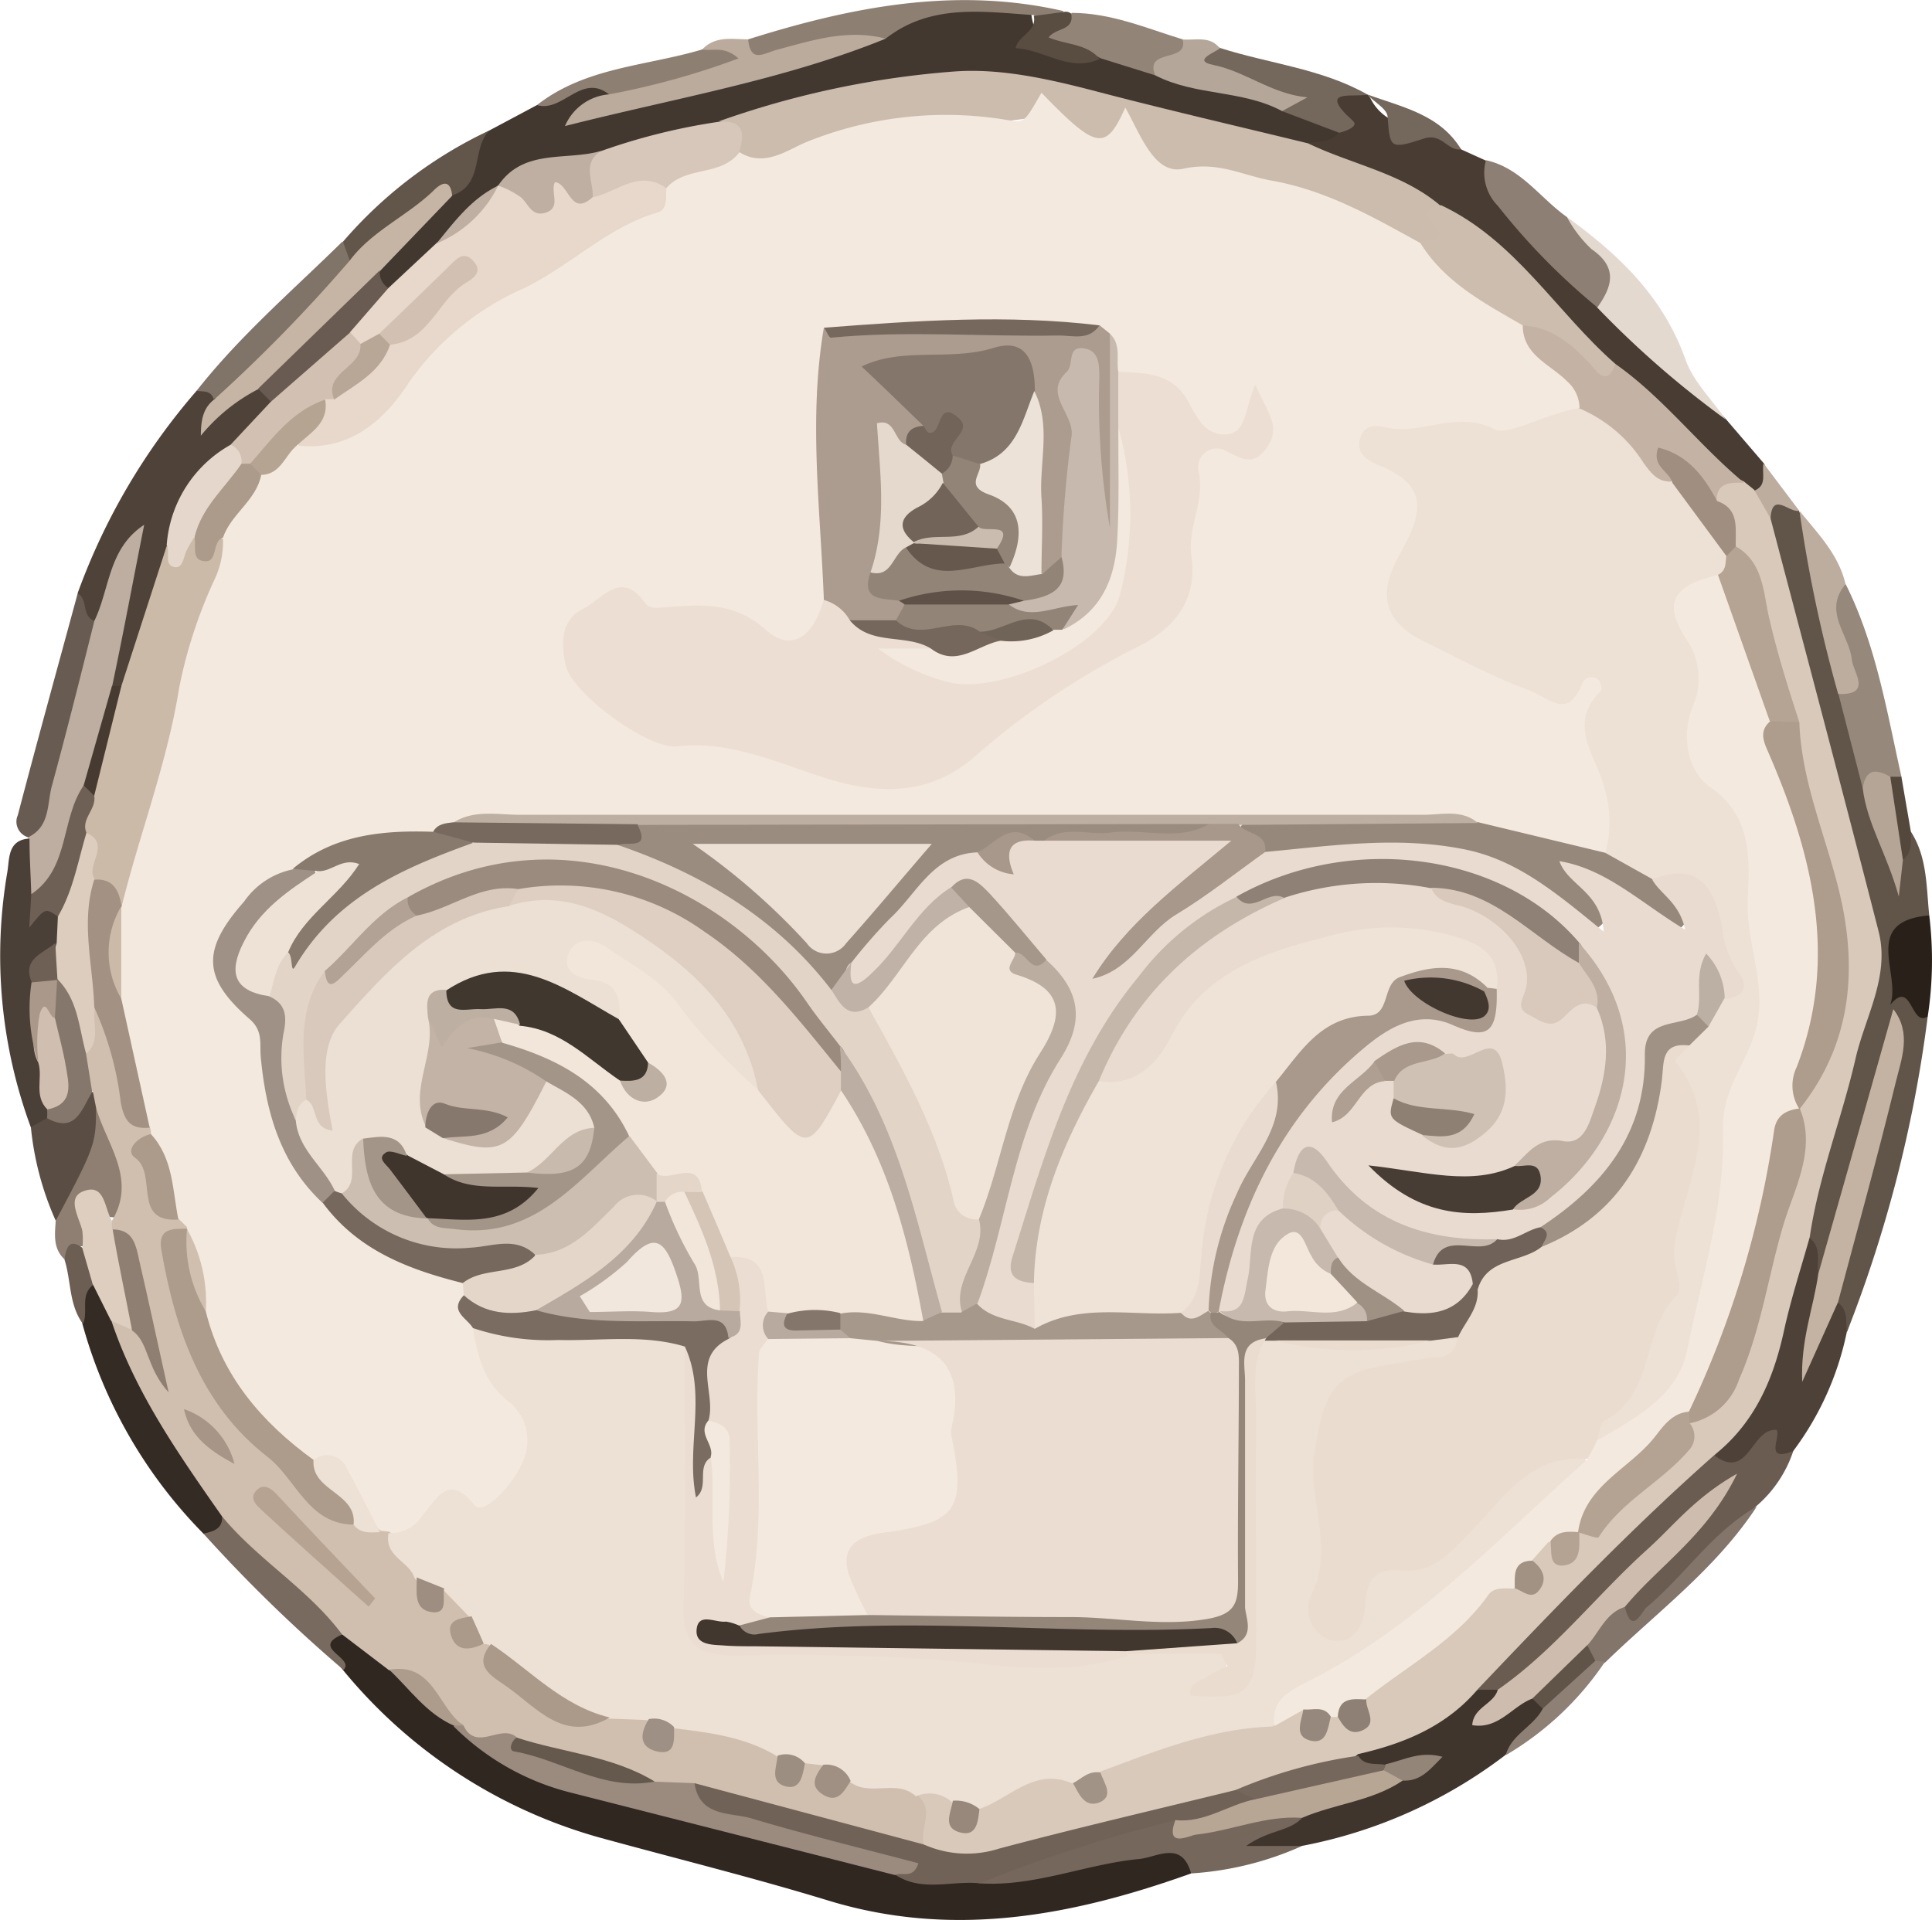<svg xmlns="http://www.w3.org/2000/svg" viewBox="0 0 140.82 139.97"><defs><style>.cls-1{fill:#43382f;}.cls-2{fill:#302720;}.cls-3{fill:#615449;}.cls-4{fill:#493d33;}.cls-5{fill:#4f4339;}.cls-6{fill:#6a5c51;}.cls-7{fill:#40352c;}.cls-8{fill:#beaea1;}.cls-9{fill:#4e4238;}.cls-10{fill:#75675c;}.cls-11{fill:#4b4038;}.cls-12{fill:#342b24;}.cls-13{fill:#bbab9d;}.cls-14{fill:#e4d9cf;}.cls-15{fill:#8e7f74;}.cls-16{fill:#97887c;}.cls-17{fill:#685b51;}.cls-18{fill:#8e7f73;}.cls-19{fill:#786a5f;}.cls-20{fill:#807367;}.cls-21{fill:#5a4e44;}.cls-22{fill:#74675c;}.cls-23{fill:#938478;}.cls-24{fill:#bdad9f;}.cls-25{fill:#62554a;}.cls-26{fill:#b4a699;}.cls-27{fill:#292119;}.cls-28{fill:#837569;}.cls-29{fill:#8e7f72;}.cls-30{fill:#594c41;}.cls-31{fill:#8e8074;}.cls-32{fill:#6c5e53;}.cls-33{fill:#54473c;}.cls-34{fill:#cbbcad;}.cls-35{fill:#e7d8cb;}.cls-36{fill:#c6b5a5;}.cls-37{fill:#d6c7ba;}.cls-38{fill:#695b51;}.cls-39{fill:#bfafa2;}.cls-40{fill:#d0bfaf;}.cls-41{fill:#706257;}.cls-42{fill:#9a8b7e;}.cls-43{fill:#ad9c8c;}.cls-44{fill:#d9c9bb;}.cls-45{fill:#c4b3a2;}.cls-46{fill:#b5a596;}.cls-47{fill:#c4b3a4;}.cls-48{fill:#cdbdaf;}.cls-49{fill:#ccbaa9;}.cls-50{fill:#d2c1b2;}.cls-51{fill:#e5d7cb;}.cls-52{fill:#473b31;}.cls-53{fill:#cebdae;}.cls-54{fill:#b8a695;}.cls-55{fill:#605348;}.cls-56{fill:#948579;}.cls-57{fill:#6e6055;}.cls-58{fill:#dccdbf;}.cls-59{fill:#85776b;}.cls-60{fill:#d0bfb0;}.cls-61{fill:#aa998a;}.cls-62{fill:#ddcec0;}.cls-63{fill:#f4e9de;}.cls-64{fill:#b6a493;}.cls-65{fill:#b8a696;}.cls-66{fill:#ede0d4;}.cls-67{fill:#ad9b8b;}.cls-68{fill:#a39283;}.cls-69{fill:#ab9a8a;}.cls-70{fill:#b7a391;}.cls-71{fill:#ac9a8b;}.cls-72{fill:#65584d;}.cls-73{fill:#a79687;}.cls-74{fill:#9e9084;}.cls-75{fill:#9f9083;}.cls-76{fill:#9e8e81;}.cls-77{fill:#9d8e82;}.cls-78{fill:#ae9c8d;}.cls-79{fill:#b5a393;}.cls-80{fill:#b4a393;}.cls-81{fill:#a08f80;}.cls-82{fill:#a29284;}.cls-83{fill:#96887c;}.cls-84{fill:#97887b;}.cls-85{fill:#a29387;}.cls-86{fill:#ede0d5;}.cls-87{fill:#ac9a8a;}.cls-88{fill:#ecded2;}.cls-89{fill:#ab9c8f;}.cls-90{fill:#c7b9ad;}.cls-91{fill:#bdafa2;}.cls-92{fill:#9f9185;}.cls-93{fill:#7a6c61;}.cls-94{fill:#e4d6c8;}.cls-95{fill:#897a6e;}.cls-96{fill:#76685d;}.cls-97{fill:#77695e;}.cls-98{fill:#eadccf;}.cls-99{fill:#ebddd1;}.cls-100{fill:#73655a;}.cls-101{fill:#e9dbcf;}.cls-102{fill:#a09285;}.cls-103{fill:#bcafa3;}.cls-104{fill:#85766b;}.cls-105{fill:#ede2d7;}.cls-106{fill:#e5d9ce;}.cls-107{fill:#928477;}.cls-108{fill:#726459;}.cls-109{fill:#5f5147;}.cls-110{fill:#a7988b;}.cls-111{fill:#9b8c80;}.cls-112{fill:#ecdfd3;}.cls-113{fill:#e3d4c8;}.cls-114{fill:#eee2d7;}.cls-115{fill:#b8aa9e;}.cls-116{fill:#ccbeb1;}.cls-117{fill:#706258;}.cls-118{fill:#f2e6db;}.cls-119{fill:#42372e;}.cls-120{fill:#95867a;}.cls-121{fill:#d4c5b7;}.cls-122{fill:#a09185;}.cls-123{fill:#efe3d8;}.cls-124{fill:#a8998c;}.cls-125{fill:#c6b7ab;}.cls-126{fill:#a7988c;}.cls-127{fill:#8f8175;}.cls-128{fill:#bbada0;}.cls-129{fill:#cfc1b4;}.cls-130{fill:#beafa2;}.cls-131{fill:#d9c9bc;}.cls-132{fill:#483d34;}.cls-133{fill:#c0b2a6;}.cls-134{fill:#a6978b;}.cls-135{fill:#8f8074;}.cls-136{fill:#dfd1c4;}.cls-137{fill:#ae9f92;}.cls-138{fill:#706358;}.cls-139{fill:#66584d;}.cls-140{fill:#cbbcb0;}.cls-141{fill:#ecdfd4;}.cls-142{fill:#decfc2;}.cls-143{fill:#40372f;}.cls-144{fill:#c2b3a6;}.cls-145{fill:#a49589;}.cls-146{fill:#40352d;}.cls-147{fill:#86786c;}.cls-148{fill:#beafa3;}.cls-149{fill:#c8baac;}.cls-150{fill:#f0e3d8;}.cls-151{fill:#bcaea2;}.cls-152{fill:#b1a295;}.cls-153{fill:#f2e7dd;}.cls-154{fill:#84766a;}.cls-155{fill:#f3e7dc;}.cls-156{fill:#433830;}</style></defs><g id="Layer_2" data-name="Layer 2"><g id="Layer_1-2" data-name="Layer 1"><path class="cls-1" d="M35.69,9.5l3.45-1.84c1.87-.11,3.28-3,5.51-.94.22.37-.73,1-.21.86,6.76-1.81,13.71-3,20.19-5.74C67.81-.4,71.43,1,74.83.59c.11,0,.3,0,.31.07.21,3.55,2.9,2.88,5.12,3a25.58,25.58,0,0,1,4.3,1.18c3,1.21,6.32,1.31,9.32,2.57,1.41.64,3.25.62,3.87,2.49-.41,1.07-1.36,1.15-2.3,1.24A94.27,94.27,0,0,1,82.09,8c-7.82-2.2-15.6-2.47-23.4.07-1.91.62-3.92.94-5.85,1.47-2.86.62-5.68,1.4-8.52,2.08-2.35.74-5,.43-7.09,2.06-.24.19-.49.36-.75.53a13.33,13.33,0,0,0-4.19,4c-1.13,1.33-2,3-4.05,3.14a1.3,1.3,0,0,1-.94-1.51c1-2.62,3.18-4.27,5.16-6.08C34.16,12.83,34,10.5,35.69,9.5Z"/><path class="cls-2" d="M86.82,136.58c-8.61,3.08-17.29,4.75-26.37,2-5.53-1.69-11.15-3.08-16.73-4.61A37.08,37.08,0,0,1,25,121.75c-1.77-2.27-1.77-2.27-.2-3a16.52,16.52,0,0,1,4,2.56c1.8,1.32,3.28,3,5.05,4.36,4.37,3.56,9.7,4.77,15,6,5.62,1.27,11.17,2.79,16.74,4.27,1.87.75,3.87.25,5.78.59,4-.1,7.85-1.59,11.84-1.9C84.68,134.51,86.92,133.52,86.82,136.58Z"/><path class="cls-3" d="M139.28,60.63c1.2,1.87,1.12,4,1.34,6.11-2.65,1.59-2.17,4.21-2.19,6.66a5.58,5.58,0,0,1,.12,1C137.33,80.19,135,85.68,134,91.51c-.14.75-.41,1.55-1.45,1.55-.88-.8-.94-1.93-1.25-3-.21-2.18.63-4.17,1.18-6.21,4.8-17.94,4.8-11.13,0-28.82-1.51-5.61-2.91-11.24-4-16.94.28-2.09,1.31-1.91,2.63-.86h0c2.08,4.07,2.14,8.69,3.58,12.93a39.31,39.31,0,0,1,1.7,6.86c.43,2,1.38,3.84,1.75,5.86.09.44-.11-.13,0,.31.28-.16,0-.41.1-.62A2.67,2.67,0,0,1,139.28,60.63Z"/><path class="cls-4" d="M95.34,10.45c.77-.18,1.68,0,2.24-.77-1-3.14-1-3.14,2.09-2.79h0a1.33,1.33,0,0,1,.21.26c1.37,2.75,4.78,1.89,6.64,3.75l1.81.82c1.67,4.38,5.44,7,8.49,10.3,3,2.87,6.21,5.47,9,8.56l2.77,3.23c.38.79.55,1.55-.27,2.19a1.9,1.9,0,0,1-1.38-.34c-3.59-2.44-6.21-6-9.65-8.59a20.29,20.29,0,0,1-4.49-4.43,25.76,25.76,0,0,0-8.25-7.15A42.24,42.24,0,0,0,98,12.3C96.9,11.91,95.66,11.79,95.34,10.45Z"/><path class="cls-5" d="M5.66,43.24a46.8,46.8,0,0,1,8.67-14.75c.61-.59,1.06-.33,1.44.27.16.17-.26,1.09.55.43A3.79,3.79,0,0,1,19,28.1a1.23,1.23,0,0,1,.94,1c-.12,1.82-1.68,2.64-2.66,3.86a12.28,12.28,0,0,0-4.63,7.37c-.77,2.21-1.24,4.5-1.86,6.76-.31,1.15-.37,2.47-1.6,3.16a1.79,1.79,0,0,1-1,0c-1.54-2-.1-3.83.16-5.72.19-1.37.73-2.67,1-4-.76,1.67-.69,3.73-2.45,4.93C5.31,45.42,5.88,44.08,5.66,43.24Z"/><path class="cls-6" d="M130.71,105.78a9,9,0,0,1-2.67,4c-2.65,2.62-5.21,5.31-7.9,7.88-.84.8-1.83,1.69-2.1-.46,1.25-3.25,4.66-4.6,6.16-7.22-3.61,3.71-7.55,7.52-11.42,11.42-1.09,1.11-2.09,2.34-3.84,2.36a2,2,0,0,1-1.33-.51,1.55,1.55,0,0,1,.5-1.79c5.15-5,9.8-10.58,15.42-15.13a2.39,2.39,0,0,1,1.22-.47,3.18,3.18,0,0,0,2.65-1.19C129.29,102.67,130.07,104,130.71,105.78Z"/><path class="cls-7" d="M107.75,123.19h1.41c0,.74-.33,1.91,1.06.77a2.2,2.2,0,0,1,1.56-.46,1.16,1.16,0,0,1,.93.93c-.3,1.75-2,2.36-3,3.53a35.26,35.26,0,0,1-14.85,6.62,6.55,6.55,0,0,1-4.24,0c.78-1.81,2.43-1.89,3.64-2.59,2.43-1.12,5.11-1.56,7.51-2.73.74-.19,1.43-.56,2.62-.92-1.55.38-2.59.93-3.76.87-.84-.09-1.68-.19-1.9-1.23A44.06,44.06,0,0,1,107.75,123.19Z"/><path class="cls-8" d="M6.88,45.26c1.13-2.32,1-5.28,3.63-7C9.71,42.26,9,46.13,8.18,50c.67,2.73-1.29,5-1.46,7.53-.62,1.87-1.15,3.78-1.84,5.62-.49,1.3-1,3.08-3.14,2a4.38,4.38,0,0,1,.41-3.92L2,61c.93-4.45,2.3-8.8,3.33-13.24A3.74,3.74,0,0,1,6.88,45.26Z"/><path class="cls-9" d="M130.71,105.78c-2.16.87-.9-1-1.21-1.53-1.86-.18-2,3.7-4.51,1.88a44.19,44.19,0,0,0,5.45-13.75,3,3,0,0,1,1.47-2.12c.91.72.47,1.76.62,2.66,1.18,2.46-.58,4.4-1,6.45,1-1.34.55-3.73,2.7-4.55,1,.62.66,1.46.38,2.29A21.76,21.76,0,0,1,130.71,105.78Z"/><path class="cls-10" d="M94.9,132.53c-.9,1-2.42.86-4.07,2.05H94.9a23.3,23.3,0,0,1-8.08,2c-.69-2.44-2.45-1.18-3.81-1.05-3.92.38-7.64,2.05-11.66,1.77-.2-1,.6-1.41,1.31-1.59,4.15-1.07,8.06-3,12.36-3.53,2.1,1.56,4.16,0,6.25-.05C92.48,132.08,93.89,130.64,94.9,132.53Z"/><path class="cls-11" d="M2.15,61.13c0,1.35.09,2.71.13,4.06.47,0-.19,1.2.58.63,1.44-1.06,1.68-.06,2,1a4.29,4.29,0,0,1-.2,1.91c-.17.4-.41,1.06-.71,1-2.35-.27-.72,1.29-1,2,.13,1.79-.15,3.62.33,5.39.25,1.1.33,2.22.52,3.33a2.6,2.6,0,0,1,0,1c-.34.61-.78,1-1.54.77A36.1,36.1,0,0,1,.52,63.66C.71,62.63.51,61.24,2.15,61.13Z"/><path class="cls-12" d="M14.83,111.81A34.92,34.92,0,0,1,6,96.49c-.12-1-.64-2.08.34-3,1.54.16,1.6,1.64,2.3,2.55,1.83,5.35,5.76,9.58,8,14.74C16.47,111.91,15.94,112.38,14.83,111.81Z"/><path class="cls-3" d="M134.62,97.11c-.1-.75.1-1.59-.65-2.14-1.1-1.3-.11-2.57.22-3.73,1.36-4.67,2.12-9.48,3.62-14.12.35-1.07.83-2.33.19-3.55l-.23-.31c-.33-1.48.38-1.45,1.36-.9.69.38.85,1.22,1.38,1.74A95.86,95.86,0,0,1,134.62,97.11Z"/><path class="cls-13" d="M64.55,2.82c-7.38,3-15.2,4.3-23.37,6.37a3.82,3.82,0,0,1,3.21-2.31C46.25,5.17,48.78,5.16,51,4.41c.89-.3,1.05-.3.19-.81.94-1,2.17-.74,3.33-.73,2.15.61,4-.73,6.08-.81C61.93,2,63.59.83,64.55,2.82Z"/><path class="cls-14" d="M125.77,30.57a69.92,69.92,0,0,1-9.36-8.16c.46-2.6-2.43-4.07-2.2-6.59,3.75,2.72,7,5.78,8.63,10.36C123.4,27.79,124.77,29.12,125.77,30.57Z"/><path class="cls-15" d="M114.21,15.82A9.2,9.2,0,0,0,116,18.16c1.93,1.33,1.53,2.71.43,4.25A48.12,48.12,0,0,1,109.17,15a3.42,3.42,0,0,1-.86-3.32C110.86,12.24,112.25,14.44,114.21,15.82Z"/><path class="cls-16" d="M135.77,57.46,134,50.59c1.13-1.67-.35-3.07-.47-4.61-.09-1.24-1.17-2.84,1-3.39,2.22,4.44,3,9.29,4.07,14.07a1.64,1.64,0,0,1-.72.45C137.17,57.21,136.46,57.31,135.77,57.46Z"/><path class="cls-17" d="M6.88,45.26c-1,4-2,8-3.09,12-.37,1.32-.11,3-1.74,3.78a1.19,1.19,0,0,1-.81-1.46l.06-.16C2.72,54,4.2,48.65,5.66,43.27,6.45,43.68,5.92,44.91,6.88,45.26Z"/><path class="cls-18" d="M64.55,2.82c-2.74-.73-5.34.12-7.92.81-1,.27-1.92,1-2.1-.76C62.05.5,69.65-1,77.53.81a1.62,1.62,0,0,1-2.2.29C71.62.85,67.83.25,64.55,2.82Z"/><path class="cls-19" d="M14.83,111.81c.69-.17,1.4-.31,1.36-1.26a.76.76,0,0,1,1.09,0l.06.07a71.69,71.69,0,0,0,6.75,6.29c.66.51,1.35,1.21.86,2.25-2.37,1,.95,1.69.09,2.58A108.9,108.9,0,0,1,14.83,111.81Z"/><path class="cls-20" d="M15.57,29.09c-.2-.65-.77-.52-1.24-.6,3.14-4,7-7.31,10.62-10.87a1.85,1.85,0,0,1,1,1.61C23,23,20.27,27.12,15.57,29.09Z"/><path class="cls-21" d="M2.25,82.17l1.18-.65c1.46-.18,1.92-2.41,3.76-1.81a3.32,3.32,0,0,1,.5,1.4c1.2,3.74-.82,6-3.63,7.88A21.87,21.87,0,0,1,2.25,82.17Z"/><path class="cls-22" d="M99.67,6.89c-1,.25-3.73-.49-1.06,1.92.45.4-.5.75-1,.87L93.47,8.11c-1-1.89-3.1-1.84-4.8-2.48C87.93,5.35,87.1,5,87.35,4s.9-.83,1.59-.5C92.5,4.64,96.33,5,99.67,6.89Z"/><path class="cls-23" d="M84.2,5.49l-4-1.25c-1.26-.81-3-.14-4.13-1.48.08-1.3,1.52-1,2.05-1.82,2.86,0,5.45,1.12,8.11,1.94C87.13,5,84.81,4.58,84.2,5.49Z"/><path class="cls-24" d="M134.52,42.59c-1.68,2,.26,3.67.46,5.51.09.9,1.53,2.6-1,2.49a101.2,101.2,0,0,1-2.82-13.35C132.48,38.88,134,40.39,134.52,42.59Z"/><path class="cls-25" d="M25.49,19,25,17.62A32,32,0,0,1,35.69,9.5c-1.37,1.33-.35,4-2.78,4.76-2,0-2.66,2-4.15,2.79C27.64,17.63,27,19,25.49,19Z"/><path class="cls-26" d="M84.2,5.49c-.81-2,2.45-.88,2-2.61.94.07,2-.29,2.72.65-.46.33-2,.9-.5,1.2,2.38.48,4.23,2.11,6.87,2.37l-1.84,1C90.55,6.54,87.11,7,84.2,5.49Z"/><path class="cls-18" d="M51.2,3.6c.73.16,1.55-.3,2.63.66a56.92,56.92,0,0,1-9.44,2.62c-2-1.58-3.38,1.34-5.25.78C42.68,4.88,47.14,4.82,51.2,3.6Z"/><path class="cls-27" d="M140.51,74.1c-1.25.82-1.14-2.79-2.74-.84.84-2.22-2.14-6.11,2.85-6.52A27.08,27.08,0,0,1,140.51,74.1Z"/><path class="cls-28" d="M118.43,117.15c.53,2.15,1.23.31,1.62,0,2.77-2.32,4.77-5.48,8-7.32-2.94,4.5-7.24,7.67-11,11.32a.71.71,0,0,1-.83.1,1.65,1.65,0,0,1-.65-1.66C116.1,118.32,116.52,116.84,118.43,117.15Z"/><path class="cls-29" d="M4.06,89C6.91,83.64,7,83.4,7,80.78,9.62,83,10,85.71,9,88.83c-2.17-.26-2.17-.26-2.64,2.08a1.36,1.36,0,0,0-1.67.89C3.85,91,4,90,4.06,89Z"/><path class="cls-22" d="M106.5,10.89c-1,.14-1.4-1.22-2.71-.79-2.52.83-2.47.67-2.65-1.57,0-.58-1-1.1-1.49-1.65C102.17,7.81,104.94,8.32,106.5,10.89Z"/><path class="cls-30" d="M78.08,1c.23,1.26-1.12,1-1.65,1.73,1.28.54,2.78.44,3.73,1.57-2.19,1-4-.66-6.13-.79.18-.94,1.57-1.21,1.32-2.35l2.2-.29A.6.6,0,0,1,78.08,1Z"/><path class="cls-31" d="M116.29,121.08l.7.06a22.28,22.28,0,0,1-7.24,6.82c.41-1.52,2-2.06,2.7-3.39C113.21,122.84,114.11,121.26,116.29,121.08Z"/><path class="cls-32" d="M4.69,91.8C4.85,91,5,90.22,6.05,91a2,2,0,0,1,.75,2.67c-1,.74-.34,1.94-.75,2.85C5,95.11,5.2,93.35,4.69,91.8Z"/><path class="cls-33" d="M137.78,56.63h.81l.69,4c0,.73.12,1.52-.58,2.06C137.26,60.85,136.41,58.91,137.78,56.63Z"/><path class="cls-24" d="M127.85,35.78c1-.39.54-1.29.69-2l2.6,3.45c-.7.21-2-1.49-2.09.62C127.75,37.69,127.48,36.92,127.85,35.78Z"/><path class="cls-34" d="M95.34,10.45C98.56,12,102.21,12.62,105,15c.82,1.71,1.83,3.49-1.51,3.29-4.13-1.56-7.94-3.93-12.4-4.74-1.3-.24-2.5-.86-3.87-.46A3.42,3.42,0,0,1,85.61,13c-1.83-.38-2.56-2-3.7-3.17-1.82,2-3.13.34-4.53-.63-.45-.31-.81-.81-1.43-.72-4.55.69-9.13.92-13.71,1.21-2.15.13-3.68,2-5.9,2.15-1.1.08-2.2.65-2.85-.76A1.53,1.53,0,0,0,52.85,9a1.36,1.36,0,0,0-.47-.15A65.92,65.92,0,0,1,69.59,5.21c3.63-.26,7.39.68,11,1.63C85.49,8.11,90.42,9.25,95.34,10.45Z"/><path class="cls-35" d="M28.31,21l3.51-3.28c1.61-1.29,3-2.81,4.49-4.21,2.32.57,4.61-1.2,6.93-.09,1-.38,2.16-.55,3.2-1,1.39-.54,2.09.11,2.54,1.32.17.81.17,1.75-.62,2.08-2.5,1.08-4.17,3.38-6.7,4.38A30.25,30.25,0,0,0,29.8,29.08c-2.06,2.4-4.22,4.73-7.92,3.66-1-1.78,1.28-2.29,1.4-3.64a3.32,3.32,0,0,1,.68-.62,27.56,27.56,0,0,0,4.34-3.8c2-1.11,3.06-3.14,4.82-4.46-1.83,1.3-3.3,3-5.09,4.32a3.35,3.35,0,0,1-1.74.71,1.07,1.07,0,0,1-.95-.91C25.57,22.64,26.85,21.76,28.31,21Z"/><path class="cls-36" d="M25.49,19c1.59-2.13,4.08-3.2,6-5,.19-.18,1.29-1.42,1.47.27l-5.23,5.45a24,24,0,0,1-8.87,8.63,13.26,13.26,0,0,0-4.22,3.41c0-1.49.33-2.13,1-2.66A113.14,113.14,0,0,0,25.49,19Z"/><path class="cls-37" d="M48.54,13.7c-2-1.38-3.57.33-5.34.68-1.26-1.39-1.57-2.61.62-3.37a45.23,45.23,0,0,1,8.56-2.13c1.79-.15,1.95.81,1.49,2.19C53,13.75,50.62,13.43,48.54,13.7Z"/><path class="cls-38" d="M18.81,28.34l8.87-8.63A1.35,1.35,0,0,0,28.31,21l-2.78,3.2c-1,2.81-3.32,4-5.8,5.07Z"/><path class="cls-39" d="M43.82,11c-1.44.9-.55,2.22-.62,3.37-1.62,1.49-1.71-1-2.75-1.09-.37.72.5,1.85-.69,2.23-1,.3-1.23-.61-1.77-1.11a6.54,6.54,0,0,0-1.68-.87C38.17,10.79,41.28,11.75,43.82,11Z"/><path class="cls-39" d="M36.31,13.54a8.7,8.7,0,0,1-4.49,4.21C33.13,16.15,34.37,14.47,36.31,13.54Z"/><path class="cls-40" d="M8.16,89C10,85.92,7.75,83.43,7,80.74c-.08-.39-.15-.77-.23-1.16a3.09,3.09,0,0,1-1-2.83c.3-1.14.19-2.42,1-3.39,1.89.12,1.58,1.81,2,2.92.73,1.81.46,4,2.05,5.46a1.53,1.53,0,0,1,.33.87c-.43,2.29,0,4.32,2,5.79a1,1,0,0,1,.45,1.19c-.95.88-.81,1.93-.61,3.07.65,3.7,1.79,7.21,4.35,10s4.89,5.82,8.24,7.75c.72.26,1.45.49,2.19.68a2.8,2.8,0,0,1,.81.45,33,33,0,0,1,2.35,3.27c.23.84.53,1.55,1.57.74a2.43,2.43,0,0,1,2.13,1.91c-.5.94-.73,1.77.77,1.91a1.33,1.33,0,0,1,.66.58,7.52,7.52,0,0,0,8.61,4.63,3.43,3.43,0,0,1,2.3.17c.68.64,1.08,2.31,2.41.68,2.64,0,5.29,0,7.41,2,.44.63.64,1.75,1.81.82a1.57,1.57,0,0,1,1.29.05c.52.83.89,1.92,2.24,1.25,1.79.08,3.7-.37,5.15,1.19,1.75,1.59,1,2.94-.42,4.22-5.59-.94-10.87-3.09-16.45-4.08a19.51,19.51,0,0,1-2.52-.43c-3.31-1-6.58-2.13-10-2.88-1.51-.31-3.31.18-4.3-1.55-1.79-1.38-2.8-3.7-5.24-4.26l-3.42-2.61c-2.48-3.33-6.15-5.44-8.76-8.62-3.14-4.49-6.31-9-8.05-14.24a1.68,1.68,0,0,1,1.82.2,2.38,2.38,0,0,1,1,1.31c-1.06-2.15-1-5.34-2.77-7.9A1,1,0,0,1,8.16,89Z"/><path class="cls-41" d="M50.62,130l16.72,4.47c6.87-.09,13.2-2.81,19.8-4.2a9.28,9.28,0,0,1,3-.44c.76.16,1.48.37,1.58,1.31a5.5,5.5,0,0,1-6,1.55,107.58,107.58,0,0,0-14.32,4.61c-2-.21-4.18.65-6.11-.6-.31-1.38-1.61-1.14-2.49-1.34-3.45-.83-6.8-2-10.26-2.77C51.18,132.3,49.78,131.92,50.62,130Z"/><path class="cls-42" d="M50.62,130c.37,2.48,2.6,2.11,4.15,2.57,4,1.19,8.08,2.19,12.17,3.27-.38,1.18-1.2.61-1.7.86l-23.59-6a18.4,18.4,0,0,1-8.58-4.84.43.43,0,0,1,.59-.17.37.37,0,0,1,.13.12c.93,1.94,2.74-.18,3.87.85,3.08,1.94,6.6,2.5,10.06,3.23Z"/><path class="cls-43" d="M33.79,125.8l-.72,0c-2-.88-3.19-2.65-4.7-4.07C31.63,121.16,31.92,124.55,33.79,125.8Z"/><path class="cls-44" d="M90.06,130.5c-5.75,1.41-11.52,2.75-17.24,4.27a7.68,7.68,0,0,1-5.48-.3c-.34-1.16.8-2.49-.43-3.54,1-1.23,1.83-.75,2.69.11.4.43.52,1.81,1.48.44,2.2-1.35,4.23-3.27,7.16-2.1,1,1.1,1.54.6,1.92-.53a24.19,24.19,0,0,1,12.39-3.71c.79-.28,1.44-1.06,2.41-.75.51.51.85,1.51,1.84.62a1.69,1.69,0,0,1,.83-.1c1.55.56,1.34-.73,1.59-1.53a2,2,0,0,1,.58-.82c2.78-1.92,5.92-3.38,7.83-6.4a2.65,2.65,0,0,1,2.37-1c1.16.13,1.51-.48,1.39-1.52a1.52,1.52,0,0,1,1.53-1.36c.66.41,1.29.56,1.73-.32a1.94,1.94,0,0,1,.7-.54c2.75-2.49,6.36-4.15,7.75-8a7.43,7.43,0,0,0,3.17-4.13,117,117,0,0,0,4.41-18.07,4.72,4.72,0,0,1,.25-1,19.8,19.8,0,0,0,1.82-16.67c-1.07-3.5-2.3-7-2.56-10.69-1.59-4.21-1.94-8.81-4.06-12.85-.52-1.28-1-2.58-1.37-3.9.26-1.59,1.18-1.6,2.36-1l.73.59,1.2,2.09c2.63,10,5.29,20,7.87,30.08.86,3.33-1,6.29-1.69,9.38-1,4.34-2.67,8.5-3.32,12.93-.63,2.25-1.36,4.48-1.86,6.75-.77,3.58-2.13,6.77-5.06,9.12-6.07,5.36-11.67,11.2-17.24,17.06-2.3,2.73-5.38,4-8.76,4.77C96.35,130,93.17,130.12,90.06,130.5Z"/><path class="cls-45" d="M138,73.57c1.36,1.75.59,3.63.17,5.36-1.31,5.37-2.79,10.7-4.2,16l-2.61,5.81c-.13-3.06.83-5.41,1.17-7.86Q135.27,83.25,138,73.57Z"/><path class="cls-46" d="M137.78,56.63q.45,3,.92,6.06c-.07.65-.15,1.3-.3,2.67-.87-3.13-2.32-5.31-2.63-7.9C136,56,136.76,56.06,137.78,56.63Z"/><path class="cls-47" d="M127.12,35.19c-1,0-2-.06-2,1.34-1.19.19-1.42-.89-1.89-1.53-1.08-1.44-1.21.18-1.76.47-3.11-.78-4.25-4-6.77-5.48a25.08,25.08,0,0,0-2.89-3.2c-.77-.82-1.63-1.56-1.11-2.86,1.26-1.33,2.24-.28,3.41.26,1.35.61,1.79,2.57,3.63,2.34C121.25,29,123.84,32.47,127.12,35.19Z"/><path class="cls-48" d="M117.74,26.53c-.57,1.71-1.37.55-1.84,0-1.37-1.47-2.83-2.69-4.94-2.81-3.35-.93-6.64-1.94-7.46-6,1.66-.45,1.72-.5.87-1.47-1-1.14,0-1.11.67-1.29C110.47,17.52,113.44,22.76,117.74,26.53Z"/><path class="cls-49" d="M8.85,50l3.3-10.19A.86.86,0,0,1,12.5,41a1.33,1.33,0,0,1-.14.19c.81-.52.45-2,1.75-2.07.72.83,2.05-.66,2.64.69a2.17,2.17,0,0,1,.12,1.31c-2.61,7.75-4.44,15.71-6.44,23.62a2.5,2.5,0,0,1-.88,1.37c-1.41.18-2-1.06-2.86-1.73-.89-1.15,0-2.69-.86-3.86-.14-1,.43-1.84.55-2.78C7.18,55.07,7.62,52.38,8.85,50Z"/><path class="cls-50" d="M19.73,29.3l5.8-5.07.74.82c1,2.12-1.69,2.5-1.91,4.05H23.7A26.47,26.47,0,0,1,18.5,34a1.53,1.53,0,0,1-.9,0,2.13,2.13,0,0,1-.78-1.59Z"/><path class="cls-51" d="M16.82,32.42a1.35,1.35,0,0,1,.78,1.39c-.25,2.35-1.74,3.91-3.42,5.34a8.06,8.06,0,0,0-.62,1.07c-.19.48-.26,1.25-.86,1.12-.76-.16-.28-1.07-.55-1.59A9.14,9.14,0,0,1,16.82,32.42Z"/><path class="cls-52" d="M8.85,50l-2,8.08c-.65.15-1,0-.77-.76.69-2.44,1.39-4.88,2.08-7.31Z"/><path class="cls-53" d="M118.43,117.15c-1.4.45-1.85,1.84-2.73,2.79a7.17,7.17,0,0,1-4,3.89c-1.48.55-2.45,2.26-4.39,1.94.08-1.31,1.56-1.52,1.86-2.58,4.14-2.88,7.21-6.91,10.92-10.25,1.88-1.69,3.45-3.77,6.52-5.5C124.44,111.93,120.93,114.13,118.43,117.15Z"/><path class="cls-54" d="M85.67,132.69c2.14.24,3.86-1.14,5.84-1.52,2.76-2,6-2.19,9.22-2.28.64.09,1.56-.27,1.51.92-2.22,1.51-4.94,1.68-7.34,2.72-2.68-.19-5.13.94-7.72,1.22C86.7,133.8,84.89,134.81,85.67,132.69Z"/><path class="cls-10" d="M100.86,129.06l-9.35,2.11-1.45-.67A35.27,35.27,0,0,1,99,128c.48.79,1.31.51,2,.67Z"/><path class="cls-55" d="M111.69,123.83l4-3.89c.2.38.4.76.59,1.14l-3.84,3.49Z"/><path class="cls-56" d="M100.86,129.06a2.44,2.44,0,0,0,.13-.44c1.28-.27,2.49-1,4.15-.54-.9.89-1.56,1.8-2.9,1.73Z"/><path class="cls-57" d="M6.1,57.26l.77.76c.17,1-1,1.67-.57,2.7.09,2.3.24,4.62-2.08,6.1-.93-.64-.93-.64-2.09.81.06-.94.11-1.69.15-2.44C5.1,63.29,4.41,59.7,6.1,57.26Z"/><path class="cls-58" d="M4.22,66.82c1.11-1.89,1.45-4,2.08-6.1,1.88.83-.14,2.38.62,3.41.47,3.11,1.35,6.22,0,9.31-.21,1.12.44,2.39-.6,3.36C4.83,75.52,4.91,73.48,4,71.94a4.79,4.79,0,0,1-.27-.89,9.4,9.4,0,0,1,.4-2.3Z"/><path class="cls-59" d="M4.17,71.37c1.52,1.5,1.58,3.55,2.1,5.43l.45,2.82c-.77,1.19-1.16,3.06-3.29,1.9a3.42,3.42,0,0,0,0-.64c1-2.36-.3-4.67-.18-7A3.15,3.15,0,0,1,4.17,71.37Z"/><path class="cls-60" d="M4,74.21c.27,1.18.6,2.35.8,3.54s.64,2.75-1.35,3.13c-1-1-.32-2.28-.65-3.39-.63-1.14-.23-2.38-.3-3.57,0-.53,0-1.25.78-1.1C3.9,73,3.81,73.72,4,74.21Z"/><path class="cls-61" d="M4,74.21c-.43,0-.66-1.64-1.11-.28a12.48,12.48,0,0,0-.09,3.56,12.58,12.58,0,0,1-.5-5.87c.55-.8,1.19-.67,1.87-.18v-.07Z"/><path class="cls-57" d="M4.19,71.44l-1.87.18c-.74-1.74.83-2.1,1.71-2.87C4.08,69.65,4.13,70.55,4.19,71.44Z"/><path class="cls-62" d="M8.16,89a5.23,5.23,0,0,0,0,.56,8.72,8.72,0,0,1,1.42,7.37l-1.49-.65L6.75,93.6,6,91a5.48,5.48,0,0,0,0-1.28c-.24-1-1.16-2.4.07-2.87C7.68,86.22,7.6,88.13,8.16,89Z"/><path class="cls-63" d="M8.87,66.07c1.32-5.33,3.32-10.46,4.19-15.93a34.77,34.77,0,0,1,2.52-7.77,6.48,6.48,0,0,0,.67-3.17c-.48-2.26,1.47-3.31,2.42-4.86,1-.58,1.5-2,3-1.86,3.87.44,6.39-1.88,8.2-4.69A20.16,20.16,0,0,1,38.22,21c3.39-1.64,6.06-4.45,9.72-5.51.73-.21.58-1.12.63-1.77,1.39-1.65,4-.82,5.33-2.63,1.79,1.15,3.52-.17,4.84-.72A27.14,27.14,0,0,1,73.49,8.76c1.14.17,1.13.27,2.42-2,4,4.13,4.68,4.29,6.11,1.08,1.13,2,2.12,4.93,4.23,4.46,2.53-.56,4.31.49,6.45.87,4,.71,7.38,2.65,10.83,4.55,1.78,2.88,4.67,4.38,7.46,6,0,2.18,2,2.83,3.21,4.06a2.65,2.65,0,0,1,.93,1.94,8.81,8.81,0,0,1-6.95,2.15,38,38,0,0,0-7.23.28c-.08,1.36,1,1.51,1.64,2,1.63,1.32,1.89,2.79,1.09,4.73-2.09,5-2.11,5.57,2.44,8.34,2.75,1.69,5.82,3.48,9.45,1.75,1.11-.53,2.22.3,1.7,1.53-1.12,2.69.1,5,.74,7.45.45,1.73.53,3.3-1.17,4.46-3.43.15-6.57-1.26-9.88-1.84a7.65,7.65,0,0,0-2.65-.31H35.71a7.05,7.05,0,0,0-1.65.16c-.72.28-1.46.49-2.18.74-3.37.56-6.93.36-9.85,2.63a9.54,9.54,0,0,0-4.53,3.79c-1.44,2.1-1.44,4,.59,5.56a4.82,4.82,0,0,1,1.79,3.75c.43,3.71,1.29,7.26,4.09,10,2.41,3.39,6.32,4.46,9.74,6.27a1.66,1.66,0,0,1,.45.78c-.14,1.23.6,2.18,1.09,3.21A14.22,14.22,0,0,0,38,102c1.3,1.54,1.8,3.48.54,5.22s-1.9,4.38-5,2.9c-1-.47-1.63.4-2.27,1-.85.81-1.72,1.46-2.9.55l-.62-.07a8.62,8.62,0,0,1-2.39-3,2.88,2.88,0,0,0-2.82-1.77c-4.24-2.61-7.15-6.19-8.09-11.19-.22-1.91-.94-3.75-.88-5.7a3.54,3.54,0,0,1,.07-.47L13,88.84c-1.56-1.79-1.71-4-2-6.23a1.27,1.27,0,0,0-.09-.47C8.87,79.32,9,75.83,8.07,72.67c0-2.09-.42-4.22.43-6.25Z"/><path class="cls-50" d="M27.64,24.33c1.75-1.68,3.5-3.36,5.23-5.06.52-.51,1-.95,1.65-.22s.06,1.2-.53,1.55c-2.08,1.24-2.69,4.27-5.56,4.53A.91.91,0,0,1,27.64,24.33Z"/><path class="cls-64" d="M21.64,32.48c-.88.71-1.17,2.11-2.6,2.14a1,1,0,0,1-.8-.82c1.6-1.82,3-3.82,5.46-4.67C24,30.85,22.61,31.54,21.64,32.48Z"/><path class="cls-65" d="M27.64,24.33l.79.8c-.67,2-2.49,2.88-4.07,4-.83-2,2.07-2.32,1.91-4.05Z"/><path class="cls-66" d="M28.32,111.77a2.75,2.75,0,0,0,2.48-1.3c1-1.14,1.87-3.14,3.8-.72.75.94,3.83-2.52,3.83-4.48a3.57,3.57,0,0,0-1.24-3c-1.9-1.4-2.37-3.38-2.72-5.47,4.47-.45,9,0,13.42,0a2.62,2.62,0,0,1,2.48,1.36c1,5.63.26,11.31.48,17,.16,4.38.09,4.56,4.56,4.37,7.36-.32,14.66.94,22,.71a18.37,18.37,0,0,0,4.32-.28,16.21,16.21,0,0,1,5.64-.27c2.18.18,2.77,1.2,1.21,3.14,2.12-.64,2-2.26,2-3.79V102c0-1.54-.17-3.17,1.22-4.33a2.15,2.15,0,0,1,1-.38c3.73.1,7.47.41,11.19-.19a3,3,0,0,1,2.1.26,1.15,1.15,0,0,1,.16,1.63,1.3,1.3,0,0,1-.41.32,5.17,5.17,0,0,1-1.89.6c-7.49,1.69-8.61,3.23-7.36,10.77.31,1.89.79,3.66.06,5.54-.23.59-.24,1.47.53,1.73s1.17-.51,1.33-1.12a4,4,0,0,1,4.06-3.29,4.9,4.9,0,0,0,3.57-2.23c1.37-1.8,3.27-3,4.94-4.48a3.72,3.72,0,0,1,4.32-.78c1.06,2-.75,2.86-1.83,3.64-6.44,4.64-11.5,11.16-19.13,14.18-.94.37-1.14,1.31-1.67,2-4.49.14-8.58,1.81-12.71,3.34a1.75,1.75,0,0,1-2,.77c-2.78-1.13-4.56,1.27-6.82,1.94-.88.54-1.38-.13-1.94-.61a2.44,2.44,0,0,0-2.54-.35c-1.4-1.31-3.42.09-4.85-1.09a2.64,2.64,0,0,1-2-1.18l-1.37-.16a2.26,2.26,0,0,1-2-.55c-2.32-1.38-4.94-1.68-7.54-2a1.53,1.53,0,0,1-1.84-.58l-2.85-.11c-4.12.2-6.57-2.29-8.65-5.37l-.26-.06h-.27a1.48,1.48,0,0,1-1-1.85l.06-.15-2-2.07a1.8,1.8,0,0,1-2-.8C29.81,113.82,28,113.49,28.32,111.77Z"/><path class="cls-67" d="M15,95.6c1.15,4.69,4.07,8.1,7.89,10.86,1.29,1.36,3.56,2.12,2.92,4.69-3.33,0-4.2-3.29-6.3-4.93-4.86-3.77-6.74-9.26-7.75-15.1-.28-1.63.85-1.52,1.87-1.55h0C14.15,91.56,14.26,93.64,15,95.6Z"/><path class="cls-68" d="M8.84,72.8l2.07,9.41c-1.37.13-1.85-.45-2.11-1.85a23.38,23.38,0,0,0-1.93-6.92c-.09-3.1-1-6.21,0-9.31,1.41-.11,1.8.81,2,1.94h0A12.6,12.6,0,0,0,8.84,72.8Z"/><path class="cls-69" d="M35.79,119.85c2.83,1.87,5.17,4.53,8.65,5.36-3.32,1.93-5.27-.69-7.53-2.27C35.82,122.17,34.44,121.5,35.79,119.85Z"/><path class="cls-29" d="M9.63,97c-.47-2.45-1-4.91-1.42-7.37,1.55,0,1.7,1.21,1.94,2.27.67,2.89,1.29,5.78,2.14,9.61C10.62,99.66,10.87,97.86,9.63,97Z"/><path class="cls-70" d="M26.87,117.13c-2.59-2.32-5.19-4.63-7.76-7-.47-.43-1.07-1-.25-1.62.49-.34,1,.08,1.4.53,2.34,2.52,4.71,5,7.08,7.49Z"/><path class="cls-71" d="M11,82.68c1.63,1.77,1.57,4.07,2,6.23-3.41.24-1.48-3.32-3.15-4.5C9.07,83.88,10,82.89,11,82.68Z"/><path class="cls-72" d="M47.72,129.88c-3.72.74-6.81-1.6-10.26-2.2-.4-.07-.22-.74.2-1C41,127.77,44.63,128,47.72,129.88Z"/><path class="cls-66" d="M25.77,111.15c.26-2.33-3.07-2.43-2.92-4.69a1.53,1.53,0,0,1,2.17.17,1.44,1.44,0,0,1,.28.48c.84,1.51,1.6,3.06,2.4,4.59C27,111.72,26.27,111.83,25.77,111.15Z"/><path class="cls-73" d="M13.41,102.73a5.72,5.72,0,0,1,3.68,4C15.41,105.82,13.85,104.8,13.41,102.73Z"/><path class="cls-74" d="M47.29,125.33a2,2,0,0,1,1.84.58c0,.86.15,2.09-1.22,1.78S46.65,126.35,47.29,125.33Z"/><path class="cls-75" d="M60,128.66a1.9,1.9,0,0,1,2,1.18c-.47.73-.92,1.66-2,1S59.48,129.4,60,128.66Z"/><path class="cls-76" d="M30.37,115l2,.8c-.12.67.29,1.83-.81,1.74C30.07,117.39,30.41,116,30.37,115Z"/><path class="cls-77" d="M56.67,128a1.79,1.79,0,0,1,2,.55c-.17.85-.3,2-1.45,1.67S56.64,128.76,56.67,128Z"/><path class="cls-69" d="M34.37,117.83c.3.66.59,1.31.89,2-1,.49-2,.6-2.38-.58S33.53,118,34.37,117.83Z"/><path class="cls-63" d="M92.88,125.84c-.26-1.83,1-2.52,2.34-3.2,8-4,14-10.5,20.51-16.27a1.81,1.81,0,0,1,.59-1.94c4.92-2.7,6.43-7.39,7.13-12.47a62.43,62.43,0,0,0,1.1-8.27,12.86,12.86,0,0,1,1.59-6.43c2.31-4,.17-8.06.32-12.1.1-2.7-.37-5.3-2.53-7.35a4.81,4.81,0,0,1-1.45-3.32c0-3.31.17-6.54-1-9.84-.71-2,1.35-3,3.35-3.15A7.35,7.35,0,0,1,128,46.69c.41,2,1.05,3.85,1.54,5.78A95.87,95.87,0,0,0,132.18,62a24,24,0,0,1-.33,15.62,18.39,18.39,0,0,0-.71,3.21h0c-1.75,5.15-2.79,10.49-4.44,15.67-.77,2.44-1.34,5-3.3,6.81a84.92,84.92,0,0,0-8.42,8.44h0a2,2,0,0,1-2.11.66l-1.25,1.4a4.9,4.9,0,0,1-1.29,2c-.65,0-1.43-.13-1.86.48-2.34,3.31-5.92,5.15-9,7.64a4.73,4.73,0,0,1-2.08,1.25H97a2.25,2.25,0,0,1-2-.53Z"/><path class="cls-78" d="M131.16,80.86a3.12,3.12,0,0,1-.2-3.07c3.08-8,1.11-15.67-2.16-23.15-.35-.8-.48-1.44.23-2.06a1.57,1.57,0,0,1,2.12.07c.16,4.7,2.26,9,3.16,13.49C135.36,71.51,134.65,76.48,131.16,80.86Z"/><path class="cls-78" d="M123.1,102.92a71.36,71.36,0,0,0,6.22-20.56c.18-1.08.91-1.43,1.86-1.55,1.24,3-.41,5.87-1.19,8.48-1.11,3.72-1.62,7.62-3.23,11.27a4.77,4.77,0,0,1-3.6,3.2.56.56,0,0,1-.22-.55C123,103,123,102.92,123.1,102.92Z"/><path class="cls-79" d="M131.15,52.65,129,52.58l-3.78-10.67a2,2,0,0,1,.31-1.48,1.34,1.34,0,0,1,1-.59c2.05,1.17,2,3.52,2.44,5.29C129.56,47.69,130.34,50.16,131.15,52.65Z"/><path class="cls-80" d="M123.1,102.92l.06.84a1.49,1.49,0,0,1-.09,2c-2,2.32-4.87,3.67-6.54,6.3-.1.15-1-.22-1.51-.35.46-3.39,3.72-4.6,5.56-6.91C121.14,104.11,121.83,103,123.1,102.92Z"/><path class="cls-81" d="M126.52,39.84l-.66.69a7.54,7.54,0,0,1-4-5.42c-.26-.79-1.48-1.12-1-2.48,2.17.53,3.33,2.1,4.3,3.9C126.82,37.11,126.47,38.56,126.52,39.84Z"/><path class="cls-31" d="M97.51,125.15c.08-1.44,1.11-1.29,2.08-1.25-.08.76.91,1.75-.33,2.27C98.37,126.54,97.89,125.85,97.51,125.15Z"/><path class="cls-80" d="M113,112.36c.53-.79,1.32-.71,2.11-.66,0,1,.18,2.27-1.13,2.43C112.81,114.26,113.15,113,113,112.36Z"/><path class="cls-82" d="M110.41,115.78c0-.92-.15-2,1.29-2,.79.61,1.13,1.4.44,2.21C111.6,116.62,111,116,110.41,115.78Z"/><path class="cls-83" d="M95,124.62c.67.09,1.49-.31,2,.53-.22.84-.29,2.06-1.51,1.74S94.88,125.45,95,124.62Z"/><path class="cls-84" d="M69.45,131.28a2.68,2.68,0,0,1,1.94.61c-.11.91-.19,2.05-1.45,1.69S69.32,132.13,69.45,131.28Z"/><path class="cls-85" d="M78.21,130c.63-.33,1.14-.94,2-.77.25.77,1.07,1.75-.16,2.21C79,131.77,78.61,130.7,78.21,130Z"/><path class="cls-86" d="M121.83,35.11l4,5.42c-.07.52,0,1.08-.61,1.38-2.66.66-4.38,1.6-2.27,4.74a5.09,5.09,0,0,1,.44,4.83c-.9,2.19-.37,4.78,1.23,5.88,3.27,2.24,2.85,5.63,2.76,8.35-.1,3.29,1.58,6.38.48,9.74-.74,2.27-2.36,4.17-2.28,6.85.17,5.52-1.55,10.83-2.62,16.18-.64,3.24-3.79,4.94-6.58,6.55a1.26,1.26,0,0,1,0-1.77l0-.05a12.08,12.08,0,0,0,4-7.87c.78-5.64,4.34-11.17,1.34-17.1-.54-1.07,0-1.67.68-2.3a8.85,8.85,0,0,0,1.54-1.58,11.14,11.14,0,0,1,1.46-2.19c.59-2.55-.83-4.65-1.68-6.81-.57-1.41-2.22-.38-3.33-.7-1.34-.54-3-.61-3.37-2.49a8.63,8.63,0,0,0-.09-4.78c-.53-2.18-2.78-4.6-.24-7,.11-.11,0-.67-.18-.83a.72.72,0,0,0-1,0,.41.41,0,0,0-.12.14c-1.16,2.83-2.22,1.28-4.14.54-2.66-1-5.07-2.31-7.59-3.55-4-2-2.36-5-1.45-6.61,1.74-3.15,1.56-4.85-1.75-6.18-.85-.35-1.66-.91-1.3-2s1.31-.85,2-.71c2.54.52,5-1.31,7.8.12,1,.49,4-1.27,6.15-1.54a10.29,10.29,0,0,1,4.7,4C120.37,34.52,120.82,35.14,121.83,35.11Z"/><path class="cls-87" d="M18.24,33.8l.8.82c-.36,1.87-2.2,2.84-2.79,4.58-.87.26-.27,2-1.54,1.68-.72-.17-.41-1.12-.53-1.73.52-2.18,2.23-3.59,3.42-5.34Z"/><path class="cls-88" d="M81.51,27.1c1.9.08,3.85.08,5,2,.67,1.16,1.19,2.6,2.79,2.57s1.41-1.93,2.2-3.61c.82,1.88,1.88,3,.91,4.47s-1.8,1-3.07.33a1.36,1.36,0,0,0-1.85.56,1.41,1.41,0,0,0-.15.86c.55,2.21-.81,4.13-.5,6.27.48,3.22-1.29,5.31-4,6.65A56.26,56.26,0,0,0,71,55.2c-3,2.59-6.48,2.84-10.55,1.61-3.55-1.08-7.1-2.85-11.1-2.4-2.13.23-7.65-3.86-8.11-5.88-.36-1.55-.4-3.34,1.27-4.15,1.34-.65,2.75-2.91,4.49-.44.35.49.92.38,1.52.33,2.56-.19,4.94-.43,7.28,1.63,2.1,1.87,3.6.15,4.24-2.16,1.18-.54,1.9.34,2.72.89a8,8,0,0,0,3.39,1.18c.84.17,2.17,0,1.82,1.65a3.34,3.34,0,0,1-3.72-.11c5.12,2.8,9.88,1.23,14.49-1.32a5,5,0,0,0,2.35-4.23c.17-3.64.54-7.32-.34-10.95C80.61,29.51,80.35,28.16,81.51,27.1Z"/><path class="cls-89" d="M61.94,45.22a3.11,3.11,0,0,0-1.89-1.48c-.25-6.62-1.13-13.23,0-19.85,6.71.58,13.4-.44,20.1-.17l.76.61c.21,4.32.61,8.62.52,12.94,0,.75,0,1.82-1,1.81s-.94-1-1-1.79c-.35-3.19.1-6.41-.59-9.61-.37,4.33,1.12,8.81-1,13-.46.73-.76,1.74-2,1.1-1.44-2-.46-4.33-.63-6.5s.23-4.22-.26-6.3c-.28-2.16-1.28-3.14-3.61-2.51s-4.82.16-7.15.53c.77,1.55,3.6,1.5,3.52,4a3.59,3.59,0,0,1-1.61,1.68c-.32.29-1.16-.79-1.16.64,0,2.78.67,5.66-.83,8.28-.45,1.46,1,1.3,1.61,1.89a1.28,1.28,0,0,1,.53.77A1.73,1.73,0,0,1,65,45.74,6.61,6.61,0,0,1,61.94,45.22Z"/><path class="cls-90" d="M77.37,40.61a84.71,84.71,0,0,1,.72-8.72c.3-1.72-2.13-3.11-.33-4.79.53-.5,0-1.84,1.18-1.71s1.18,1.19,1.19,2.09a54.06,54.06,0,0,0,.77,11V24.33c.84.79.45,1.84.61,2.77v4.08c.14,4.35,1.27,8.77-1,12.92-.53,1-1,2-2.29,2.17-1,.15-.9-2.31-2.6-1a1.72,1.72,0,0,1-2.27-.84c0-.09-.07-.19-.1-.28a1.53,1.53,0,0,1,1-.86C75.6,42.73,77.27,42.6,77.37,40.61Z"/><path class="cls-16" d="M117,62.17l3.38,1.89c1.16.89,3.56,1.49,2.42,3.25-.9,1.36-2.61-.23-3.75-1A43.25,43.25,0,0,1,114.49,63c0-.13-.07.1.11.28,1.11,1.13,3.65,2.1,2.44,3.77-1.43,2-2.86-.46-4-1.33-5.3-3.89-11.31-3.77-17.4-3.28-1.22.1-2.42.49-3.61-.11-.38-.87-2.89-.84-1.13-2.63,5.61.15,11.23-.3,16.83.24Z"/><path class="cls-91" d="M107.73,60l-17.47.14a3.63,3.63,0,0,1-2.44.86c-13.75.09-27.49,0-41.24,0H36.69C35.4,61,34,61.16,33,60c1.52-1,3.25-.6,4.88-.6h65.95C105.15,59.39,106.54,59,107.73,60Z"/><path class="cls-92" d="M23.52,87.7C20.4,84.79,19.37,81,19,77c-.07-.94.17-1.86-.8-2.7-3.46-3-3.51-5.06-.41-8.57a5.71,5.71,0,0,1,3.51-2.34,3,3,0,0,1,1.39-.25c.94,1.11-.18,1.55-.75,2a16.91,16.91,0,0,0-2.85,2.76c-1.41,2-1.31,3.45,1.07,4.46a2.61,2.61,0,0,1,1.29,2.87c-.45,2.07.31,4,.65,5.94.22,2.12,2.51,3.36,2.43,5.62A1.4,1.4,0,0,1,23.52,87.7Z"/><path class="cls-93" d="M49.92,98.17c-3-.91-6.15-.4-9.23-.48a17.27,17.27,0,0,1-6.22-.87c-.43-.74-1.77-1.23-.66-2.39,2-.39,3.92.58,5.91.34,3.38.85,6.83.51,10.26.63,1.38,0,3-.25,3.59,1.61a33.07,33.07,0,0,0-1,6.26c-.29,1.21.16,2.47-.2,3.69-.38,1-.18,2.26-1.73,2.84C49.59,105.92,50.8,102,49.92,98.17Z"/><path class="cls-94" d="M39.08,95.52c-1.91.38-3.73.31-5.27-1.09l-.08-.87c1-2.28,3.54-1.44,5.06-2.64,2.22-.62,3.85-2.16,5.54-3.59,1.28-1.07,2.51-1.44,3.69.12-.34,4.17-3.62,5.74-6.69,7.46C40.67,95.29,39.8,95.19,39.08,95.52Z"/><path class="cls-95" d="M23.14,63.51l-1.8-.17c3-2.5,6.55-2.82,10.23-2.7a3.49,3.49,0,0,1,2.87.59C34.58,63,33,63,32,63.35a17.89,17.89,0,0,0-9.14,6.77c-.93,1.34-2.06,2.62-2.53-.33.26-2.26,1.82-3.69,3.33-5.15C24.73,63.63,23.4,63.85,23.14,63.51Z"/><path class="cls-96" d="M39,91.54c-1.43,1.52-3.73.78-5.27,2-4-1-7.67-2.41-10.21-5.86l.89-.89a1.24,1.24,0,0,1,1,0A13.51,13.51,0,0,0,35.86,90.1C37,90,38.65,89.62,39,91.54Z"/><path class="cls-96" d="M80.14,23.72c-.79,1.16-2,.72-3,.74-5.53.1-11.06-.38-16.58.16-.14,0-.32-.47-.48-.73C66.74,23.38,73.44,22.91,80.14,23.72Z"/><path class="cls-97" d="M34.5,61.43l-2.93-.79c.31-.58.89-.62,1.45-.69l13.45.14c1.83,2.65-.94,1.64-1.75,2.2C41.32,61.92,37.78,63.17,34.5,61.43Z"/><path class="cls-49" d="M8.84,72.8a6.6,6.6,0,0,1,0-6.73Z"/><path class="cls-40" d="M15,95.6a9.81,9.81,0,0,1-1.37-6A10.93,10.93,0,0,1,15,95.6Z"/><path class="cls-98" d="M123.13,76.22a11.34,11.34,0,0,0-1.06,1.13c3.48,4.2,1,8.46.12,12.67a4.64,4.64,0,0,0,0,2.56c.2.59.33,1.57,0,1.89-2.57,2.56-1.54,7.16-5.22,9.08-.36.18-.4,1-.58,1.48s-.46.89-.68,1.34c-4.24-.42-6.21,3-8.62,5.38-1.49,1.47-2.61,3-5,2.71-1.87-.2-2.53.86-2.6,2.64-.07,1.47-.92,2.82-2.48,2.47a2.37,2.37,0,0,1-1.54-3,3.65,3.65,0,0,1,.14-.35c1.74-3.51-.41-7,.23-10.54s1-5.35,4.68-6.06c1.42-.27,2.84-.52,4.27-.68a1.36,1.36,0,0,0,1.43-1.28,1.41,1.41,0,0,0,0-.2c-.42-1.59,1-2.59,1.26-4,.68-2.33,3-2.43,4.66-3.38A13.84,13.84,0,0,0,120.2,78.6C120.45,77.08,120.38,74.88,123.13,76.22Z"/><path class="cls-99" d="M49.92,98.17c1.63,3.53.06,7.29.81,11,1-.78,0-2.22,1.07-2.91,1.52,1.71.35,3.79.82,5.65-.55-2.74.92-5.7-1-8.29.65-2-1.32-4.58,1.46-6,1-.63.12-1.36.1-2A18.55,18.55,0,0,1,53,91.83c1-1.48,1.78-.85,2.61.13a4.74,4.74,0,0,1,.8,3.81c-.09,1,0,2-.1,3-.08,6.39-.21,12.77-.14,19.15-.14,1-.88,1.24-1.66,1.33,9-.7,18,.36,26.93.8a1.6,1.6,0,0,1,.78.67c-4,1.3-8.25.87-12.24.42a154.15,154.15,0,0,0-16.37-.45c-2.67,0-3.86-.71-3.78-3.6C50,110.69,49.9,104.43,49.92,98.17Z"/><path class="cls-98" d="M92.18,97.72c-1.08,1.88-.59,3.94-.62,5.92-.06,5.25,0,10.51,0,15.77,0,4-.72,4.57-4.8,4.19-.12-.93.72-1,1.23-1.35a14,14,0,0,1,1.48-.79l-.45-.89H82.23l-.14-.19c.42-1.66,1.84-1.32,3-1.46,1.42-.18,2.91.26,4.26-.5,1-1.4.59-3,.61-4.52.07-4.34,0-8.67.06-13,0-1.35-.32-3,1.68-3.48Z"/><path class="cls-100" d="M107.7,94c.11,1.4-.91,2.34-1.42,3.48l-2,.26a60.09,60.09,0,0,1-11.38,0h-.72l.12-.2c-.11-1.19.83-1.44,1.62-1.82a25.68,25.68,0,0,1,5.18-.32,21.2,21.2,0,0,0,2.87-.47,7.64,7.64,0,0,0,4.7-1.41C107.17,93.38,107.6,93.37,107.7,94Z"/><path class="cls-98" d="M92.9,97.72h11.38A23.31,23.31,0,0,1,92.9,97.72Z"/><path class="cls-101" d="M92.22,62.11c4.83-.45,9.62-1.17,14.52-.19,3.85.77,6.68,3.17,10.15,6-.2-2.93-2.59-3.35-3.23-5.14,3.45.58,5.86,3,9.17,5-.43-2-1.8-2.58-2.4-3.65,3.25-1.31,4.45.4,5.06,3.28a7.37,7.37,0,0,0,1.18,3.42c.81,1,.53,1.89-1,2-.43-.08-1.07-1.79-1.24.16a2.54,2.54,0,0,1-.6,1.53c-2.61.83-3.47,2.47-3.68,5.32-.35,4.78-3.69,7.88-7.62,10.31a10.81,10.81,0,0,1-3.35,1,13.92,13.92,0,0,1-12.39-4.89c-.53-.6-1.11-1.67-1.91-.2a16.18,16.18,0,0,1-1.19,2.57c-1.58,1.31-1.68,3.21-2,5-.24,1.33-.44,2.68-2.31,2.52a1.84,1.84,0,0,1-.83-.51,3.55,3.55,0,0,1-.11-3.22c1.77-4.45,3.5-9,6.5-12.73s6.21-7.17,11.82-5.52c1.51.45,1.46-.92,1.57-1.9,0-2.14-1.62-2.76-3.27-3.18-5.82-1.48-16.51,1.53-19.19,7.08-1,2.08-2.75,4.25-5.85,2.9-.66-.92,0-1.65.35-2.43A23.39,23.39,0,0,1,93.62,64.8c3.38-.74,6.73-2,10.25-.7,1.17.6,2.38,1.14,3.6,1.63,2.5,1,4.38,2.84,4.54,5.62.12,2.24.87,2.42,2.61,1.56a1.76,1.76,0,0,1,2.31.73c1.91,5.13.35,8.94-4.42,10.86a6.34,6.34,0,0,0-1.68,1.08c-2.52,1.57-5.31.63-8.39.78,2.7,1.44,5.25,1,7.73,1,4.53-.29,9.32-8.27,7.08-13.35-.74-1.7-1.37-3.54-2.82-4.86-6.12-6-15.66-7.28-23.75-3.17-5.6,2.57-8.85,7.31-11.44,12.59a66.22,66.22,0,0,0-4.19,12.34c-.36,1.38.23,2.07.8,3a3.17,3.17,0,0,1-.24,3c-2,.78-3.46,0-4.59-1.69.83-6.33,2.29-12.49,5.41-18.13,1.3-2.35,1.38-4.38-.6-6.31a23,23,0,0,0-3.75-4.53c-.74-.65-1.44-1.44-2.55-.7-2.33,1.57-3.38,4.37-5.65,6-1.81,1.27-2.66.8-2.31-1.46,1.54-3.06,4.16-5.17,6.53-7.5a3.1,3.1,0,0,1,3-1c.77.17,1.56,1.34,2.27-.25.31-.69,1.28-.61,2-.62H87.66c.88,0,2-.16,2.36.81.41,1.18-.76,1.75-1.57,2.26a46.5,46.5,0,0,0-6.73,5.31C84.81,66.76,87.77,63.36,92.22,62.11Z"/><path class="cls-102" d="M112.28,89.47c4.56-3,7.72-6.84,7.61-12.64,0-2.71,2.52-1.91,3.79-2.85.66-.08,1,.14.85.86l-1.4,1.38c-2.08-.25-1.84,1.21-2,2.55-.72,5.61-3.32,9.91-8.76,12.13C112,90.44,112.39,90,112.28,89.47Z"/><path class="cls-103" d="M124.53,74.84l-.85-.86c.44-1.35-.24-2.86.68-4.46a4.82,4.82,0,0,1,1.35,3.23Z"/><path class="cls-63" d="M77.43,45.93c2.8-1.28,3.84-3.68,4-6.52s.07-5.49.09-8.23a23.42,23.42,0,0,1,.13,12.1c-.89,3.71-8.73,7.46-12.6,6.43A14.6,14.6,0,0,1,64,47.28h3.91a22.56,22.56,0,0,0,4.92-1.22,24.7,24.7,0,0,1,3.81-.58A1.42,1.42,0,0,1,77.43,45.93Z"/><path class="cls-10" d="M72.94,46.71c-1.69.3-3.21,2-5.09.57-1.82-1.11-4.36-.17-5.91-2.06h3.37c2.12-.09,4.23-1,6.35,0A3.43,3.43,0,0,1,72.94,46.71Z"/><path class="cls-104" d="M67.31,31.05c-1.54-1.49-3.09-3-4.51-4.33,3-1.46,6.4-.36,9.63-1.36,2.47-.76,3,1.16,3,3.15.1,2.87-.78,5.07-3.89,5.77a3.21,3.21,0,0,1-2.26-.86C68.72,33,69.66,31,67.7,32,67.49,32.1,67,31.57,67.31,31.05Z"/><path class="cls-105" d="M71.39,33.84c2.71-.74,3.13-3.22,4-5.33,1.25,2.52.35,5.18.52,7.78.12,1.84,0,3.7,0,5.55a1.66,1.66,0,0,1-2.34.26,1.49,1.49,0,0,1-.38-.41c-.22-2,.26-4.15-2.1-5.43C70,35.63,70.59,34.59,71.39,33.84Z"/><path class="cls-106" d="M63.45,41.73c1.22-3.57.69-7.21.47-10.87,1.38-.4,1.22,1.34,2.13,1.56,1.56-.2,2.19,1,2.93,2a2.54,2.54,0,0,1,.13.91c-.19,1.52-2.11,2.11-2,3.77a2.65,2.65,0,0,1-.18.87,4.65,4.65,0,0,1-.55.71C65.45,41.24,65,42.85,63.45,41.73Z"/><path class="cls-107" d="M63.45,41.73c1.58.42,1.61-1.37,2.58-1.82,2.17,1.26,4.58.41,6.85.8a1.25,1.25,0,0,1,.66.64c.65,1,1.58.59,2.45.49l1.38-1.23c.68,2.43-.9,2.92-2.74,3.19-3,0-6.08.61-9.11,0C64.34,43.59,62.72,43.85,63.45,41.73Z"/><path class="cls-107" d="M71.41,46.05c-1.88-1.41-4.27.94-6.1-.83l.63-1.17a14.3,14.3,0,0,1,7.57,0c1.57,1.22,3.23.15,5.07.06l-1.15,1.8h-.65C75,45.31,73.21,46.69,71.41,46.05Z"/><path class="cls-108" d="M68.65,34.53c-.86-.71-1.73-1.41-2.6-2.11-.08-.92.4-1.33,1.26-1.37.13.17.23.45.39.49,1,.22.55-2.43,2.11-1.12,1.26,1-1,1.75-.37,2.78C69.77,34,69.78,34.6,68.65,34.53Z"/><path class="cls-109" d="M73.51,44.07H65.94a3,3,0,0,0-.42-.27,14.07,14.07,0,0,1,9.11,0Z"/><path class="cls-110" d="M92.22,62.11c-2.15,1.53-4.22,3.19-6.47,4.55s-3.3,4.09-6.13,4.7c2.47-4.06,6.21-6.79,10.13-10.07H76.1c.32-1.56,1.57-.82,2.4-.89,3.2-.25,6.43.35,9.62-.33h2.14C90.77,60.89,92.4,60.63,92.22,62.11Z"/><path class="cls-111" d="M88.12,60.07c-2.29,1.33-4.79.29-7.17.63-1.62.22-3.35-.57-4.85.59h-.71c-1.7-1.3-2.59,1.37-4.14.85-3.24.12-4.41,3-6.37,4.81a37.69,37.69,0,0,0-2.82,3.23c-.89.49.06,2.11-1.39,2.24-3.21-2.14-5.82-5-9.16-7-2.15-1.3-4.85-1.67-6.5-3.78.61-.38,2.46.44,1.46-1.5Z"/><path class="cls-112" d="M24.91,87a4.2,4.2,0,0,1-.5-.17c-.81-1.79-2.67-3-2.85-5.15-.33-.69-.33-1.3.43-1.72.81-.12,1.22.28,1.28.52-.76-6.38,4.89-12.87,13.8-15.27,6.56-1.38,11,2.3,15,6.57,1.87,2,4.17,4.16,3.49,7.51a.88.88,0,0,1-1.2.27,1.15,1.15,0,0,1-.23-.21c-1.68-2.09-4.08-3.5-5.55-5.73a9.62,9.62,0,0,0-5.43-3.69c.82,1.42,3.58,1.86,2.1,4.31-1.43.47-2.56-.37-3.69-1-2.77-1.49-5.55-2-8.45-.44-1,.2-1.25.91-1.22,1.82.3,2.22-.58,4.4-.2,6.62A3.52,3.52,0,0,0,33,82.33c2.35.8,4.13.31,5.17-2.11.34-.81.73-1.65,1.78-1.79,2,.39,3.71,1.14,3.52,3.66A13.25,13.25,0,0,1,38,86.15a21.38,21.38,0,0,1-5.3.22A5.74,5.74,0,0,1,29.49,85c-.74-.65-1.35-1.63-2.58-.94C26.09,85,26.87,86.92,24.91,87Z"/><path class="cls-113" d="M22.32,80.17c-.62.32-.68.91-.76,1.49a10.3,10.3,0,0,1-.9-6.3c.25-1.17.24-2.18-1.06-2.73C19,71.13,19,69.87,21,69.43c.38.27.15,1.7.53,1,3-5.08,7.9-7.16,13-9L45,61.59c6.16,2.11,11.57,5.32,15.59,10.57a23.34,23.34,0,0,1,3.29,1.52c3,3.13,4.14,7.23,5.69,11.1a18,18,0,0,0,2.25,4.36c.75,2.47-1,4.33-1.57,6.48a1.61,1.61,0,0,1-1.49.33c-1.64-.83-1.71-2.53-2-4a44.29,44.29,0,0,0-6.13-15.19c-3.49-4.68-7.08-9.13-12.77-11.49a19.3,19.3,0,0,0-17.41.83c-2.71,1.1-4.32,3.44-6.21,5.47A9,9,0,0,0,23,77.33,3,3,0,0,1,22.32,80.17Z"/><path class="cls-114" d="M21,69.43c-.91.87-1,2.09-1.36,3.2-2.62-.37-3-1.74-1.88-3.94,1.2-2.4,3.29-3.79,5.42-5.18,1,.06,1.73-1,3-.52C24.68,65.38,22.06,66.83,21,69.43Z"/><path class="cls-115" d="M53.93,95.59c0,.77.38,1.7-.84,1.94-.17-1.81-1.55-1.18-2.54-1.2-3.84-.08-7.7.27-11.47-.81,3.46-2,7.08-4,8.8-7.94l.42-.21a1.77,1.77,0,0,1,.85.35c1.94,2,1.7,5.14,3.73,7.08A5.77,5.77,0,0,1,53.93,95.59Z"/><path class="cls-63" d="M51.63,103.57c.82.16,1.54.48,1.55,1.45a74.05,74.05,0,0,1-.45,10.31c-1.3-3-.5-6.11-.93-9.12C52.09,105.31,50.81,104.51,51.63,103.57Z"/><path class="cls-116" d="M24.91,87c1.6-.9-.12-3.11,1.57-4,1.45,1.71,1.28,4.78,4.31,5.17l.86.32a10.22,10.22,0,0,0,10.26-3.17,8.94,8.94,0,0,1,4.14-2.66c1.47.47,2,1.68,2.41,3a2.25,2.25,0,0,1-.6,1.91h0a2.21,2.21,0,0,0-3.09.37l0,0c-1.59,1.54-3.17,3.47-5.76,3.54-1.43-1.38-3.16-.59-4.72-.52A10.68,10.68,0,0,1,24.91,87Z"/><path class="cls-117" d="M112.28,89.47c.88.42.27.94.08,1.43-1.46,1.18-4,.78-4.66,3.13a1.1,1.1,0,0,0-.35-.42c-1.25-.18-2.49-.39-3.3-1.54-.19-1.22.54-1.44,1.54-1.48,1.18,0,2.39.24,3.54-.25C110.34,90.62,111.2,89.67,112.28,89.47Z"/><path class="cls-118" d="M47.91,85.53l-2-2.68c-2.09-.07-1.84-2.47-3.32-3.28-2.06-1.12-4.22-2-6.24-3.2a2.19,2.19,0,0,1-.64-2.3A2.6,2.6,0,0,1,38.12,74c2.87.69,5.13,2.49,7.43,4.18.49.32.79,1.2,1.52.76.39-.23-.08-.72-.27-1.07-.65-1.13-1.76-2-1.65-3.52S45,71.63,43.2,71.44c-1.09-.12-2.21-.6-1.79-1.83.48-1.44,2-1.11,2.82-.53,1.91,1.36,4,2.28,5.49,4.55a41.94,41.94,0,0,0,5.59,5.87c.22-.1.5-.17.61,0,1.75,2.27,3.41,3,5-.14.11-.22.61-.13.94-.06,3.25,3.89,4.09,8.75,5.35,13.41.32,1.19,1.2,2.51.2,3.83-2,.87-4-.24-6,0-1.31,0-2.63,0-3.93-.12A2.52,2.52,0,0,1,56,95.64c-.5-1.61.35-4.13-2.7-4-1.64-1-2-2.69-2.65-4.25C50.34,85.8,48.3,86.87,47.91,85.53Z"/><path class="cls-63" d="M56.11,117.91c-.82-.17-1.66-.51-1.45-1.49,1.24-5.86.23-11.8.66-17.69,0-.38.42-.74.64-1.11,1.7-1.43,3.74-.71,5.64-.89a9.22,9.22,0,0,1,2.22.25c1.82.84,4.16-.19,5.72,1.4s.2,3.67.69,5.48a14.4,14.4,0,0,1,.58,3.63c0,3-2,4.19-4.36,4.73-2.68.61-4.53,1.36-3,4.58a1.11,1.11,0,0,1-.52,1.44C60.63,118.84,58.33,119.18,56.11,117.91Z"/><path class="cls-119" d="M90.18,119.8l-8.12.58-27-.36c-.77,0-1.55,0-2.33-.06s-2.1,0-1.95-1.21,1.38-.43,2.13-.53a3.68,3.68,0,0,1,.94.28c3,.46,6-.22,8.89-.5a81.47,81.47,0,0,1,18.6.09,21.16,21.16,0,0,0,6-.13C88.77,117.74,90.12,117.85,90.18,119.8Z"/><path class="cls-120" d="M90.18,119.8a1.76,1.76,0,0,0-1.87-1.11c-11,.59-22-1-33,.43a1.23,1.23,0,0,1-1.41-.62l2.23-.59,7.18-.17c1-1,2.24-.94,3.45-.92,5.35.06,10.72-.39,16,.45a11.24,11.24,0,0,0,3.66-.15,2.89,2.89,0,0,0,2.74-3c0-.06,0-.12,0-.17-.1-5,.3-10-.25-15-.16-1-1.24-1.75-1-2.91a.68.68,0,0,1,.86-.34l.08-.07c1.4,1.22,3.42-1,4.71.83l-1.31,1.11c-2,.29-1.51,1.8-1.5,3.06v16.56C90.82,118,91.41,119.17,90.18,119.8Z"/><path class="cls-121" d="M51.22,86.89c.67,1.57,1.35,3.13,2,4.7a7.35,7.35,0,0,1,.68,4l-1.45-.06c-1-2.89-2.44-5.62-2.73-8.72A1.17,1.17,0,0,1,51.22,86.89Z"/><path class="cls-115" d="M62,97.56l-6,.06a1.46,1.46,0,0,1,0-2l1.38.12c1.17,1.09,2.7.2,4,.72A1.08,1.08,0,0,1,62,97.56Z"/><path class="cls-101" d="M104.45,92.19c1.15.1,2.7-.61,2.9,1.42-1.12,2.06-2.93,2.36-5,2A8.61,8.61,0,0,1,96.94,92a5.48,5.48,0,0,1-1.19-2.68,1.46,1.46,0,0,1,1.4-1.51,1.18,1.18,0,0,1,.26,0A26.26,26.26,0,0,1,104.45,92.19Z"/><path class="cls-90" d="M96.24,89.58l1.28,2.1c-.23.53-.06,1.33-.93,1.45a2.63,2.63,0,0,1-1.15-.56c-.47-.36-.73-1.3-1.54-.82a1.74,1.74,0,0,0-.59,1.77c.06.79.64,1.09,1.33,1.21,1.52.25,3-.16,4.58,0,.68.39.91.9.41,1.59l-6,.09c-1.53-.48-3.33.53-4.71-.83,1.75.21,1.73-.91,2-2.23.46-1.87-.26-4.48,2.55-5.24C95.2,87.14,95.72,88.37,96.24,89.58Z"/><path class="cls-122" d="M99.63,96.32A1.3,1.3,0,0,0,98.92,95,2.44,2.44,0,0,1,97,92.87c0-.47,0-1,.54-1.19,1.15,1.86,3.25,2.55,4.82,3.89Z"/><path class="cls-123" d="M80.09,78.82c2.7.42,4.29-1.3,5.29-3.28,2.43-4.83,7.06-6.17,11.59-7.32a16.77,16.77,0,0,1,8.5-.1c2,.54,4,1.2,3.62,4a1.1,1.1,0,0,1-.86.23c-1.85-.7-3.7-1.2-5.6-.15a6.4,6.4,0,0,1-4.13,3c-2.48.44-3.61,2.8-5.26,4.4A24.92,24.92,0,0,0,88.3,91.87c-.21,1.77-.21,3.66-2.34,4.41-3.51.39-7,.37-10.54.6l-.06-3.34a2.22,2.22,0,0,1-.58-1.82,43.81,43.81,0,0,1,3.85-11.86C78.93,79.27,79.25,78.67,80.09,78.82Z"/><path class="cls-124" d="M93,78.87c1.81-2.19,3.29-4.77,6.7-4.82,1.69,0,1-2.39,2.38-2.83a1.67,1.67,0,0,1,.77.45c1.48,1.17,3,1.84,4.87.84a1.82,1.82,0,0,1,.71-.49c.22,0,.44.06.66.07.09,3.15-.6,3.79-3.2,2.64s-4.77.26-6.43,1.64c-6,5-9.23,11.67-10.64,19.28l-.53.07-.38-.31C87.21,91,89.14,87.1,91,83.35,91.74,81.88,92,80.21,93,78.87Z"/><path class="cls-125" d="M80.09,78.82c-2.63,4.57-4.64,9.33-4.73,14.72-1.15-.07-2-.41-1.59-1.83C76.05,84.52,78,77.2,83,71.19a19,19,0,0,1,7.17-5.82c1.14.63,2.35-1.43,3.47.09C87.37,68.18,82.7,72.46,80.09,78.82Z"/><path class="cls-126" d="M75.42,96.88c3.37-1.94,7.08-.9,10.64-1.17.72.5,1.32-.53,2-.15l.19.16c-.21,1,.85,1.22,1.27,1.83a2.3,2.3,0,0,1-1.7.94c-5.87.32-11.77.64-17.59-.17-2.09-.29-4.21,0-6.25-.56l-2-.2-.73-.63a.82.82,0,0,1,0-1.16s0,0,0,0c2.06-.41,4,.57,6,.54.41-.3.62-1.07,1.37-.62h1.45c.27-.42.43-1,1.15-.64C72.35,96.3,74.09,96.14,75.42,96.88Z"/><path class="cls-127" d="M93.59,65.46c-1.14-.67-2.35,1.3-3.47-.09,8.35-4.71,19.42-3.21,25,3.37a1.13,1.13,0,0,1,.09,1.4c-1.37.53-2.41-.26-3.25-1.07a17.57,17.57,0,0,0-7.62-4.31A21.33,21.33,0,0,0,93.59,65.46Z"/><path class="cls-128" d="M71.26,95l-1.15.64c-.77-2.47,1.91-4.31,1.24-6.77-.18-4.13,1.63-7.75,3.22-11.36,1-2.37,2.42-4.44-1-6-.85-.39-.52-1.34,0-2,1.07-1,1.7.73,2.67.45,2.37,2.11,2.92,4.32,1.06,7.22C73.85,82.59,73.43,89.12,71.26,95Z"/><path class="cls-129" d="M101.58,80.07V78.84c.15-2.64,2.15-2,3.71-2,.22,0,.54-.08.66,0,1,1.08,2.92-1.86,3.53.62.43,1.72.53,3.56-1.09,5s-3,1.7-4.72.33c.35-.45.9-.55,1.45-.87C103.93,81.27,102.25,81.6,101.58,80.07Z"/><path class="cls-130" d="M115.08,70.2V68.74C121,75.28,118.57,83,113,87.31a3.16,3.16,0,0,1-2.76.84c-.09-1.07,1.52-2,.16-3.18,1-.91,1.73-2.12,3.53-1.78,1.5.29,1.91-1.33,2.27-2.34.87-2.4,1.31-4.9.18-7.39C116,72.38,114.7,71.62,115.08,70.2Z"/><path class="cls-131" d="M115.08,70.2c.61,1,1.61,1.88,1.31,3.26-1.16-.77-1.8.14-2.51.79-.89.82-1.65.12-2.41-.25-1-.48-.49-1.07-.27-1.87.6-2.23-1.53-5-4.47-6-1-.3-2-.35-2.42-1.41C108.82,64.75,111.55,68.27,115.08,70.2Z"/><path class="cls-132" d="M110.41,85c.67.1,1.64-.42,1.86.65.32,1.56-1.44,1.6-2,2.53-3.62.6-7,.42-10.53-3.22C103.89,85.41,107.22,86.49,110.41,85Z"/><path class="cls-90" d="M104.45,92.19a16.19,16.19,0,0,1-6.89-3.94c-1.21-.78-2.53-1.43-3.29-2.74.3-1.8,1.1-2.8,2.44-.84,3,4.44,7.34,5.84,12.42,5.67C107.89,91.78,105.2,89.51,104.45,92.19Z"/><path class="cls-133" d="M63.3,73.44c-1.54.91-2.07-.28-2.7-1.28l1.46-2c-.26,1.88.24,2,1.54.73,2.06-1.94,3.25-4.67,5.73-6.21.83.13,1.59.32,1.51,1.42C67.94,68.17,66.75,72,63.3,73.44Z"/><path class="cls-134" d="M70.65,66.13,69.33,64.7c1.14-1.26,2-.39,2.79.43,1.44,1.56,2.77,3.21,4.15,4.83-1.07,1.27-1.45-.64-2.27-.5C72,69.23,71.2,67.81,70.65,66.13Z"/><path class="cls-135" d="M101.58,80.07c1.76,1,3.86.56,5.88,1.15-.88,1.93-2.34,1.66-3.75,1.53C101.15,81.57,101.15,81.57,101.58,80.07Z"/><path class="cls-136" d="M94.27,85.51c1.64.27,2.51,1.45,3.29,2.74a1.19,1.19,0,0,0-1.32,1.06,1.22,1.22,0,0,0,0,.27,3.13,3.13,0,0,0-2.74-1.47A4.61,4.61,0,0,1,94.27,85.51Z"/><path class="cls-124" d="M105.33,76.8c-1.15.84-3,.37-3.71,2h-.68c-.45-.38-1.13-.64-.75-1.45C101.8,76.24,103.42,75.18,105.33,76.8Z"/><path class="cls-137" d="M100.19,77.37l.75,1.45c-1.92.14-2,2.55-3.85,3C96.87,79.43,99.18,78.82,100.19,77.37Z"/><path class="cls-110" d="M71.25,62.14c1.31-.63,2.39-2.4,4.14-.85-1.94-.16-2.16.89-1.5,2.45A3.42,3.42,0,0,1,71.25,62.14Z"/><path class="cls-138" d="M71.41,46.05c1.79.05,3.55-2,5.37-.1a6.26,6.26,0,0,1-3.84.76Z"/><path class="cls-107" d="M68.65,34.53a1.5,1.5,0,0,0,.79-1.33l2,.64c.09.75-1.11,1.59.64,2.21,2.59.92,2.53,3.09,1.51,5.3l-.32-.28a1.75,1.75,0,0,1-.92-1.15,3.49,3.49,0,0,0-1.36-1.31c-1.29-.78-2.27-1.76-2.22-3.41Z"/><path class="cls-108" d="M68.72,35.2c.87,1.06,1.73,2.13,2.6,3.2-1.12,2.28-2.91,1.77-4.72,1.12-1.22-1-1-1.83.26-2.52A4,4,0,0,0,68.72,35.2Z"/><path class="cls-139" d="M72.66,40l.57,1.08c-2.46,0-5.22,1.8-7.2-1.17l.57-.31C68.61,39.9,70.71,38.72,72.66,40Z"/><path class="cls-140" d="M72.66,40l-6.06-.4v-.08c1.47-.8,3.36.15,4.72-1.12C71.78,38.92,74.1,37.9,72.66,40Z"/><path class="cls-141" d="M50.49,61.52H67.92c-2.28,2.64-4.24,5-6.25,7.25a1.74,1.74,0,0,1-2.86,0A48.7,48.7,0,0,0,50.49,61.52Z"/><path class="cls-142" d="M61.32,79.48c-2.48,4.61-2.48,4.61-6.06,0-1-5.15-4.31-8.49-8.49-11.23-3-2-6-3.36-9.67-2.21-.29-.85.18-1.34.82-1.76,7.18-1.64,12.69,1.57,17.67,6.18A32.84,32.84,0,0,1,61.53,78,1.31,1.31,0,0,1,61.32,79.48Z"/><path class="cls-131" d="M37.78,64.82c-.23.41-.46.82-.68,1.24-5.52.83-9,4.83-12.36,8.61-1.56,1.78-1,5.06-.5,7.75-1.59-.18-1-1.81-1.92-2.25-.13-3.21-.8-6.51,1.36-9.39,1.43.38,1.82-.9,2.48-1.64a10.76,10.76,0,0,1,4.54-3.07C33,65.2,35,63.06,37.78,64.82Z"/><path class="cls-143" d="M45.1,74.3l2.14,3.17c.39,2.1-.66,2-2.05,1.31-2.32-1.56-4.3-3.74-7.32-4-.88-1.27-2-.69-3.23-.62s-2.95.38-2.15-1.93C37.35,69,41.15,72.09,45.1,74.3Z"/><path class="cls-144" d="M36,74.28,36.59,76c0-.45.11.61-.19.29-.12-.12-.38.08-.46.3,1.61.2,3.3.26,3.9,2.21C37.22,84,36.6,84.31,32.39,83c.48-.9,1.53-.69,2.5-1.31-1.48-.16-2.69-.36-3.79.54-1.43-2.69.76-5.34.1-8,.7-.15,1.14,1.69,2.16.14a1.77,1.77,0,0,1,2.5-.2A1.06,1.06,0,0,1,36,74.28Z"/><path class="cls-145" d="M39.79,78.82a15.25,15.25,0,0,0-5.74-2.41L36.54,76c4,1.13,7.45,2.87,9.32,6.83C42.11,86,39,90.38,33.18,89.61c-.76-.1-1.59,0-2-.78,1.65-1.32,3.82-.37,5.54-1.29-1.28-1-3.59.31-4.32-1.93l6-.13a6.38,6.38,0,0,0,4.92-3.26C42.89,80.32,41.24,79.67,39.79,78.82Z"/><path class="cls-146" d="M32.35,85.61c2,1.35,4.4.69,6.89,1-2.34,2.9-5.3,2.29-8.11,2.2h0A9.42,9.42,0,0,1,28,85.65c-.37-.57-1-1.4-.22-2s1.35.21,2,.62Z"/><path class="cls-145" d="M29.66,84.27c-.52-.11-1.21-.46-1.53-.25-.68.43,0,.84.3,1.24.9,1.18,1.79,2.38,2.68,3.57-3.84-.11-4.52-2.74-4.64-5.82C27.76,82.85,29.11,82.54,29.66,84.27Z"/><path class="cls-147" d="M31,82.19c0-1,.46-2.12,1.41-1.73,1.41.59,3,.16,4.6,1-1.41,1.7-3.17,1.28-4.72,1.52Z"/><path class="cls-148" d="M36,74.28c-1.84-.51-2.81.66-3.81,2.06l-1-2.18c-.09-1-.25-2.09,1.34-2,0,2,1.43,1.34,2.5,1.41s2.46-.59,2.88,1.14Z"/><path class="cls-149" d="M43.32,82.22c-.29,2.88-1.51,3.69-4.92,3.26C40.23,84.68,41,82.32,43.32,82.22Z"/><path class="cls-150" d="M70.65,66.13,74,69.46c0,.54-1,1.26.09,1.6,3.51,1.06,3.45,3,1.73,5.7-2.39,3.69-2.82,8.15-4.47,12.13a1.65,1.65,0,0,1-1.81-1.21C68.4,82.52,65.83,78,63.3,73.44,65.86,71.12,67,67.41,70.65,66.13Z"/><path class="cls-42" d="M37.78,64.82c-2.75-.44-4.89,1.44-7.4,1.93-1.26.08-1.07-.57-.66-1.33,11.33-6.49,23.45-.53,29.07,7.62.75,1.1,1.61,2.13,2.42,3.19a1.33,1.33,0,0,1,.09,1.89h0c-3-3.68-5.9-7.47-9.93-10.18A18,18,0,0,0,37.78,64.82Z"/><path class="cls-151" d="M61.29,78.13a15.18,15.18,0,0,0-.08-1.9C65.49,82,66.78,89,68.66,95.65l-1.37.62c-1.07-5.92-2.56-11.7-6-16.79Z"/><path class="cls-152" d="M29.72,65.42a1.34,1.34,0,0,0,.66,1.33c-2.17.94-3.66,2.72-5.32,4.3-.54.52-1.23,1.37-1.38-.27C25.73,69,27.22,66.67,29.72,65.42Z"/><path class="cls-153" d="M42.26,94.5A19.21,19.21,0,0,0,45.7,92c2-2.28,2.76-1.62,3.61.93.7,2.06.55,2.9-1.82,2.72-1.49-.12-3,0-4.5,0Z"/><path class="cls-118" d="M49.88,86.89c1.3,2.75,2.55,5.52,2.6,8.64-2.15-.27-1.11-2.34-1.89-3.44a25.74,25.74,0,0,1-2.12-4.47C48.41,86.37,49.06,86.47,49.88,86.89Z"/><path class="cls-94" d="M49.88,86.89a1.44,1.44,0,0,0-1.41.73h-.61V85.56c1,.71,3.1-1.26,3.31,1.36Z"/><path class="cls-154" d="M61.25,95.73v1.2L58,97c-1,0-1-.5-.63-1.22A7.58,7.58,0,0,1,61.25,95.73Z"/><path class="cls-148" d="M45.19,78.78c1,.06,2,.07,2.05-1.31,1.09.6,2,1.58.75,2.49C47,80.73,45.69,80.23,45.19,78.78Z"/><path class="cls-99" d="M64,97.76l25.54-.21c.79.49.77,1.28.76,2.06,0,5.24-.1,10.47-.06,15.7,0,1.69-.34,2.4-2.32,2.73-3.38.56-6.64-.16-10-.15-4.9,0-9.79-.09-14.69-.15-.35-.69-.71-1.39-1-2.09-1.15-2.34-.4-3.57,2.16-3.91,5.37-.73,6-1.67,5-6.89a1.49,1.49,0,0,1-.06-.66C70.44,99.66,68.37,97.76,64,97.76Z"/><path class="cls-155" d="M97,92.87c.65.69,1.3,1.39,1.94,2.09-1.56,1.27-3.39.46-5.1.64-1.07.12-1.75-.44-1.6-1.55.2-1.51.24-3.32,1.66-4.11,1-.55,1.24.93,1.68,1.61A2.77,2.77,0,0,0,97,92.87Z"/><path class="cls-101" d="M88.09,95.56c-.65.36-1.29,1-2,.15,1.4-1.07,1.31-2.62,1.48-4.17A21,21,0,0,1,93,78.87c.77,3.28-1.74,5.51-2.84,8.13A21.69,21.69,0,0,0,88.09,95.56Z"/><path class="cls-124" d="M102.08,71.22c2.26-.85,4.44-1.14,6.35.8l-.25.26a7.72,7.72,0,0,1-5.83-.78Z"/><path class="cls-156" d="M102.35,71.5a8,8,0,0,1,5.83.78c.27.61.59,1.31,0,1.81C107,75,102.86,73.09,102.35,71.5Z"/></g></g></svg>